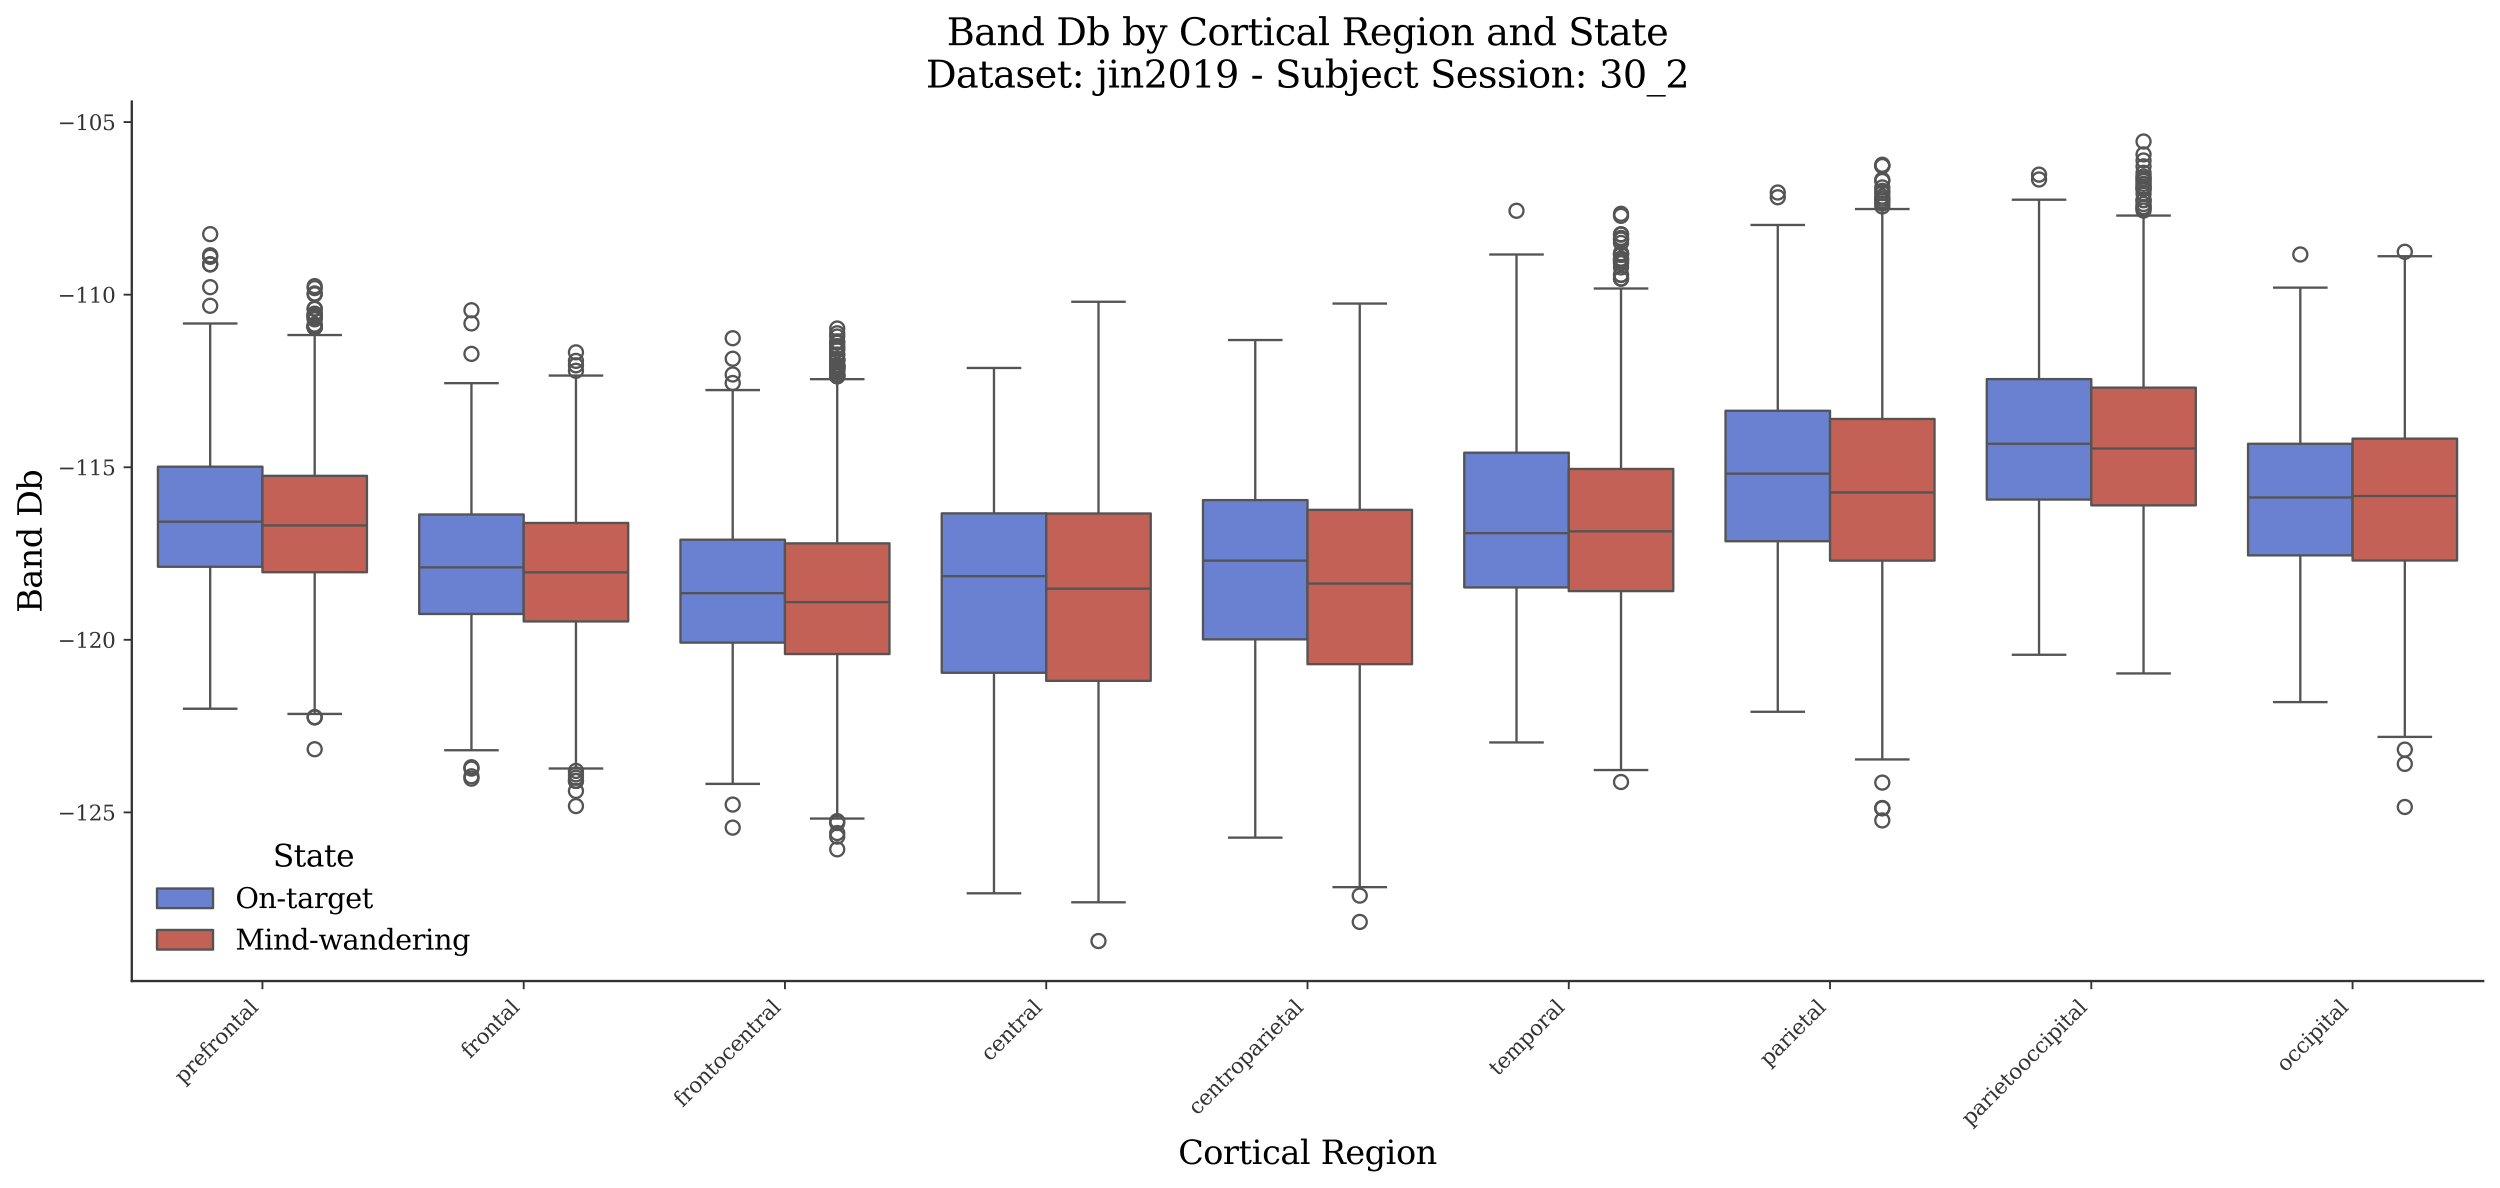 <?xml version="1.0" encoding="utf-8" standalone="no"?>
<!DOCTYPE svg PUBLIC "-//W3C//DTD SVG 1.1//EN"
  "http://www.w3.org/Graphics/SVG/1.1/DTD/svg11.dtd">
<svg xmlns:xlink="http://www.w3.org/1999/xlink" width="1071.11pt" height="509.014pt" viewBox="0 0 1071.11 509.014" xmlns="http://www.w3.org/2000/svg" version="1.1">
 <defs>
  <style type="text/css">*{stroke-linejoin: round; stroke-linecap: butt}</style>
 </defs>
 <g id="figure_1">
  <g id="patch_1">
   <path d="M 0 509.014 
L 1071.11 509.014 
L 1071.11 0 
L 0 0 
z
" style="fill: #ffffff"/>
  </g>
  <g id="axes_1">
   <g id="patch_2">
    <path d="M 56.47 420.314 
L 1063.91 420.314 
L 1063.91 43.502 
L 56.47 43.502 
z
" style="fill: #ffffff"/>
   </g>
   <g id="patch_3">
    <path d="M 112.439 -1500.422 
L 112.439 -1500.422 
L 112.439 -1500.422 
L 112.439 -1500.422 
z
" clip-path="url(#p14a4fded8b)" style="fill: #6a80d1; stroke: #545454; stroke-linejoin: miter"/>
   </g>
   <g id="patch_4">
    <path d="M 112.439 -1500.422 
L 112.439 -1500.422 
L 112.439 -1500.422 
L 112.439 -1500.422 
z
" clip-path="url(#p14a4fded8b)" style="fill: #c46156; stroke: #545454; stroke-linejoin: miter"/>
   </g>
   <g id="matplotlib.axis_1">
    <g id="xtick_1">
     <g id="line2d_1">
      <defs>
       <path id="m60b00452cb" d="M 0 0 
L 0 3.5 
" style="stroke: #333333; stroke-width: 0.8"/>
      </defs>
      <g>
       <use xlink:href="#m60b00452cb" x="112.439" y="420.314" style="fill: #333333; stroke: #333333; stroke-width: 0.8"/>
      </g>
     </g>
     <g id="text_1">
      <!-- prefrontal -->
      <g style="fill: #333333" transform="translate(78.518 464.747) rotate(-45) scale(0.09 -0.09)">
       <defs>
        <path id="DejaVuSerif-70" d="M 1313 1825 
L 1313 1497 
Q 1313 897 1542 583 
Q 1772 269 2209 269 
Q 2650 269 2876 622 
Q 3103 975 3103 1663 
Q 3103 2353 2876 2703 
Q 2650 3053 2209 3053 
Q 1772 3053 1542 2737 
Q 1313 2422 1313 1825 
z
M 738 2988 
L 184 2988 
L 184 3322 
L 1313 3322 
L 1313 2803 
Q 1481 3116 1742 3264 
Q 2003 3413 2388 3413 
Q 3000 3413 3387 2928 
Q 3775 2444 3775 1663 
Q 3775 881 3387 395 
Q 3000 -91 2388 -91 
Q 2003 -91 1742 57 
Q 1481 206 1313 519 
L 1313 -997 
L 1856 -997 
L 1856 -1331 
L 184 -1331 
L 184 -997 
L 738 -997 
L 738 2988 
z
" transform="scale(0.016)"/>
        <path id="DejaVuSerif-72" d="M 3059 3328 
L 3059 2497 
L 2728 2497 
Q 2713 2744 2591 2866 
Q 2469 2988 2234 2988 
Q 1809 2988 1582 2694 
Q 1356 2400 1356 1850 
L 1356 331 
L 2022 331 
L 2022 0 
L 263 0 
L 263 331 
L 781 331 
L 781 2994 
L 231 2994 
L 231 3322 
L 1356 3322 
L 1356 2731 
Q 1525 3078 1790 3245 
Q 2056 3413 2438 3413 
Q 2578 3413 2733 3391 
Q 2888 3369 3059 3328 
z
" transform="scale(0.016)"/>
        <path id="DejaVuSerif-65" d="M 3469 1600 
L 991 1600 
L 991 1575 
Q 991 903 1244 561 
Q 1497 219 1991 219 
Q 2369 219 2611 417 
Q 2853 616 2950 1006 
L 3413 1006 
Q 3275 459 2904 184 
Q 2534 -91 1931 -91 
Q 1203 -91 761 389 
Q 319 869 319 1663 
Q 319 2450 753 2931 
Q 1188 3413 1894 3413 
Q 2647 3413 3050 2948 
Q 3453 2484 3469 1600 
z
M 2791 1931 
Q 2772 2513 2545 2808 
Q 2319 3103 1894 3103 
Q 1497 3103 1269 2806 
Q 1041 2509 991 1931 
L 2791 1931 
z
" transform="scale(0.016)"/>
        <path id="DejaVuSerif-66" d="M 2753 4078 
L 2450 4078 
Q 2447 4313 2317 4434 
Q 2188 4556 1941 4556 
Q 1619 4556 1487 4379 
Q 1356 4203 1356 3750 
L 1356 3322 
L 2284 3322 
L 2284 2988 
L 1356 2988 
L 1356 331 
L 2094 331 
L 2094 0 
L 231 0 
L 231 331 
L 781 331 
L 781 2988 
L 231 2988 
L 231 3322 
L 781 3322 
L 781 3738 
Q 781 4294 1070 4578 
Q 1359 4863 1919 4863 
Q 2128 4863 2337 4825 
Q 2547 4788 2753 4709 
L 2753 4078 
z
" transform="scale(0.016)"/>
        <path id="DejaVuSerif-6f" d="M 1925 219 
Q 2388 219 2623 584 
Q 2859 950 2859 1663 
Q 2859 2375 2623 2739 
Q 2388 3103 1925 3103 
Q 1463 3103 1227 2739 
Q 991 2375 991 1663 
Q 991 950 1228 584 
Q 1466 219 1925 219 
z
M 1925 -91 
Q 1200 -91 759 389 
Q 319 869 319 1663 
Q 319 2456 758 2934 
Q 1197 3413 1925 3413 
Q 2653 3413 3092 2934 
Q 3531 2456 3531 1663 
Q 3531 869 3092 389 
Q 2653 -91 1925 -91 
z
" transform="scale(0.016)"/>
        <path id="DejaVuSerif-6e" d="M 263 0 
L 263 331 
L 781 331 
L 781 2988 
L 231 2988 
L 231 3322 
L 1356 3322 
L 1356 2731 
Q 1516 3069 1770 3241 
Q 2025 3413 2363 3413 
Q 2913 3413 3172 3097 
Q 3431 2781 3431 2113 
L 3431 331 
L 3944 331 
L 3944 0 
L 2356 0 
L 2356 331 
L 2853 331 
L 2853 1931 
Q 2853 2541 2703 2767 
Q 2553 2994 2175 2994 
Q 1775 2994 1565 2701 
Q 1356 2409 1356 1850 
L 1356 331 
L 1856 331 
L 1856 0 
L 263 0 
z
" transform="scale(0.016)"/>
        <path id="DejaVuSerif-74" d="M 691 2988 
L 184 2988 
L 184 3322 
L 691 3322 
L 691 4353 
L 1269 4353 
L 1269 3322 
L 2350 3322 
L 2350 2988 
L 1269 2988 
L 1269 878 
Q 1269 456 1350 337 
Q 1431 219 1650 219 
Q 1875 219 1978 351 
Q 2081 484 2088 781 
L 2522 781 
Q 2497 328 2275 118 
Q 2053 -91 1600 -91 
Q 1103 -91 897 129 
Q 691 350 691 878 
L 691 2988 
z
" transform="scale(0.016)"/>
        <path id="DejaVuSerif-61" d="M 2547 1044 
L 2547 1747 
L 1806 1747 
Q 1378 1747 1168 1562 
Q 959 1378 959 997 
Q 959 650 1171 447 
Q 1384 244 1747 244 
Q 2106 244 2326 466 
Q 2547 688 2547 1044 
z
M 3122 2075 
L 3122 331 
L 3634 331 
L 3634 0 
L 2547 0 
L 2547 359 
Q 2356 128 2106 18 
Q 1856 -91 1522 -91 
Q 969 -91 644 203 
Q 319 497 319 997 
Q 319 1513 691 1797 
Q 1063 2081 1741 2081 
L 2547 2081 
L 2547 2309 
Q 2547 2688 2317 2895 
Q 2088 3103 1672 3103 
Q 1328 3103 1125 2947 
Q 922 2791 872 2484 
L 575 2484 
L 575 3156 
Q 875 3284 1158 3348 
Q 1441 3413 1709 3413 
Q 2400 3413 2761 3070 
Q 3122 2728 3122 2075 
z
" transform="scale(0.016)"/>
        <path id="DejaVuSerif-6c" d="M 1313 331 
L 1856 331 
L 1856 0 
L 184 0 
L 184 331 
L 738 331 
L 738 4531 
L 184 4531 
L 184 4863 
L 1313 4863 
L 1313 331 
z
" transform="scale(0.016)"/>
       </defs>
       <use xlink:href="#DejaVuSerif-70"/>
       <use xlink:href="#DejaVuSerif-72" transform="translate(64.014 0)"/>
       <use xlink:href="#DejaVuSerif-65" transform="translate(111.816 0)"/>
       <use xlink:href="#DejaVuSerif-66" transform="translate(170.996 0)"/>
       <use xlink:href="#DejaVuSerif-72" transform="translate(208.008 0)"/>
       <use xlink:href="#DejaVuSerif-6f" transform="translate(255.811 0)"/>
       <use xlink:href="#DejaVuSerif-6e" transform="translate(316.016 0)"/>
       <use xlink:href="#DejaVuSerif-74" transform="translate(380.42 0)"/>
       <use xlink:href="#DejaVuSerif-61" transform="translate(420.605 0)"/>
       <use xlink:href="#DejaVuSerif-6c" transform="translate(480.225 0)"/>
      </g>
     </g>
    </g>
    <g id="xtick_2">
     <g id="line2d_2">
      <g>
       <use xlink:href="#m60b00452cb" x="224.377" y="420.314" style="fill: #333333; stroke: #333333; stroke-width: 0.8"/>
      </g>
     </g>
     <g id="text_2">
      <!-- frontal -->
      <g style="fill: #333333" transform="translate(201.338 453.865) rotate(-45) scale(0.09 -0.09)">
       <use xlink:href="#DejaVuSerif-66"/>
       <use xlink:href="#DejaVuSerif-72" transform="translate(37.012 0)"/>
       <use xlink:href="#DejaVuSerif-6f" transform="translate(84.814 0)"/>
       <use xlink:href="#DejaVuSerif-6e" transform="translate(145.02 0)"/>
       <use xlink:href="#DejaVuSerif-74" transform="translate(209.424 0)"/>
       <use xlink:href="#DejaVuSerif-61" transform="translate(249.609 0)"/>
       <use xlink:href="#DejaVuSerif-6c" transform="translate(309.229 0)"/>
      </g>
     </g>
    </g>
    <g id="xtick_3">
     <g id="line2d_3">
      <g>
       <use xlink:href="#m60b00452cb" x="336.314" y="420.314" style="fill: #333333; stroke: #333333; stroke-width: 0.8"/>
      </g>
     </g>
     <g id="text_3">
      <!-- frontocentral -->
      <g style="fill: #333333" transform="translate(292.416 474.725) rotate(-45) scale(0.09 -0.09)">
       <defs>
        <path id="DejaVuSerif-63" d="M 3291 997 
Q 3169 466 2822 187 
Q 2475 -91 1925 -91 
Q 1200 -91 759 389 
Q 319 869 319 1663 
Q 319 2459 759 2936 
Q 1200 3413 1925 3413 
Q 2241 3413 2553 3339 
Q 2866 3266 3181 3116 
L 3181 2266 
L 2847 2266 
Q 2781 2703 2561 2903 
Q 2341 3103 1931 3103 
Q 1466 3103 1228 2742 
Q 991 2381 991 1663 
Q 991 944 1227 581 
Q 1463 219 1931 219 
Q 2303 219 2525 412 
Q 2747 606 2828 997 
L 3291 997 
z
" transform="scale(0.016)"/>
       </defs>
       <use xlink:href="#DejaVuSerif-66"/>
       <use xlink:href="#DejaVuSerif-72" transform="translate(37.012 0)"/>
       <use xlink:href="#DejaVuSerif-6f" transform="translate(84.814 0)"/>
       <use xlink:href="#DejaVuSerif-6e" transform="translate(145.02 0)"/>
       <use xlink:href="#DejaVuSerif-74" transform="translate(209.424 0)"/>
       <use xlink:href="#DejaVuSerif-6f" transform="translate(249.609 0)"/>
       <use xlink:href="#DejaVuSerif-63" transform="translate(309.814 0)"/>
       <use xlink:href="#DejaVuSerif-65" transform="translate(365.82 0)"/>
       <use xlink:href="#DejaVuSerif-6e" transform="translate(425 0)"/>
       <use xlink:href="#DejaVuSerif-74" transform="translate(489.404 0)"/>
       <use xlink:href="#DejaVuSerif-72" transform="translate(529.59 0)"/>
       <use xlink:href="#DejaVuSerif-61" transform="translate(577.393 0)"/>
       <use xlink:href="#DejaVuSerif-6c" transform="translate(637.012 0)"/>
      </g>
     </g>
    </g>
    <g id="xtick_4">
     <g id="line2d_4">
      <g>
       <use xlink:href="#m60b00452cb" x="448.252" y="420.314" style="fill: #333333; stroke: #333333; stroke-width: 0.8"/>
      </g>
     </g>
     <g id="text_4">
      <!-- central -->
      <g style="fill: #333333" transform="translate(424.07 455.008) rotate(-45) scale(0.09 -0.09)">
       <use xlink:href="#DejaVuSerif-63"/>
       <use xlink:href="#DejaVuSerif-65" transform="translate(56.006 0)"/>
       <use xlink:href="#DejaVuSerif-6e" transform="translate(115.186 0)"/>
       <use xlink:href="#DejaVuSerif-74" transform="translate(179.59 0)"/>
       <use xlink:href="#DejaVuSerif-72" transform="translate(219.775 0)"/>
       <use xlink:href="#DejaVuSerif-61" transform="translate(267.578 0)"/>
       <use xlink:href="#DejaVuSerif-6c" transform="translate(327.197 0)"/>
      </g>
     </g>
    </g>
    <g id="xtick_5">
     <g id="line2d_5">
      <g>
       <use xlink:href="#m60b00452cb" x="560.19" y="420.314" style="fill: #333333; stroke: #333333; stroke-width: 0.8"/>
      </g>
     </g>
     <g id="text_5">
      <!-- centroparietal -->
      <g style="fill: #333333" transform="translate(512.907 478.11) rotate(-45) scale(0.09 -0.09)">
       <defs>
        <path id="DejaVuSerif-69" d="M 622 4353 
Q 622 4497 726 4603 
Q 831 4709 978 4709 
Q 1122 4709 1226 4603 
Q 1331 4497 1331 4353 
Q 1331 4206 1228 4103 
Q 1125 4000 978 4000 
Q 831 4000 726 4103 
Q 622 4206 622 4353 
z
M 1356 331 
L 1900 331 
L 1900 0 
L 231 0 
L 231 331 
L 781 331 
L 781 2988 
L 231 2988 
L 231 3322 
L 1356 3322 
L 1356 331 
z
" transform="scale(0.016)"/>
       </defs>
       <use xlink:href="#DejaVuSerif-63"/>
       <use xlink:href="#DejaVuSerif-65" transform="translate(56.006 0)"/>
       <use xlink:href="#DejaVuSerif-6e" transform="translate(115.186 0)"/>
       <use xlink:href="#DejaVuSerif-74" transform="translate(179.59 0)"/>
       <use xlink:href="#DejaVuSerif-72" transform="translate(219.775 0)"/>
       <use xlink:href="#DejaVuSerif-6f" transform="translate(267.578 0)"/>
       <use xlink:href="#DejaVuSerif-70" transform="translate(327.783 0)"/>
       <use xlink:href="#DejaVuSerif-61" transform="translate(391.797 0)"/>
       <use xlink:href="#DejaVuSerif-72" transform="translate(451.416 0)"/>
       <use xlink:href="#DejaVuSerif-69" transform="translate(499.219 0)"/>
       <use xlink:href="#DejaVuSerif-65" transform="translate(531.201 0)"/>
       <use xlink:href="#DejaVuSerif-74" transform="translate(590.381 0)"/>
       <use xlink:href="#DejaVuSerif-61" transform="translate(630.566 0)"/>
       <use xlink:href="#DejaVuSerif-6c" transform="translate(690.186 0)"/>
      </g>
     </g>
    </g>
    <g id="xtick_6">
     <g id="line2d_6">
      <g>
       <use xlink:href="#m60b00452cb" x="672.128" y="420.314" style="fill: #333333; stroke: #333333; stroke-width: 0.8"/>
      </g>
     </g>
     <g id="text_6">
      <!-- temporal -->
      <g style="fill: #333333" transform="translate(641.668 461.286) rotate(-45) scale(0.09 -0.09)">
       <defs>
        <path id="DejaVuSerif-6d" d="M 3316 2675 
Q 3481 3041 3739 3227 
Q 3997 3413 4341 3413 
Q 4863 3413 5119 3089 
Q 5375 2766 5375 2113 
L 5375 331 
L 5894 331 
L 5894 0 
L 4300 0 
L 4300 331 
L 4800 331 
L 4800 2047 
Q 4800 2556 4650 2772 
Q 4500 2988 4153 2988 
Q 3769 2988 3567 2697 
Q 3366 2406 3366 1850 
L 3366 331 
L 3866 331 
L 3866 0 
L 2291 0 
L 2291 331 
L 2791 331 
L 2791 2069 
Q 2791 2566 2641 2777 
Q 2491 2988 2144 2988 
Q 1759 2988 1557 2697 
Q 1356 2406 1356 1850 
L 1356 331 
L 1856 331 
L 1856 0 
L 263 0 
L 263 331 
L 781 331 
L 781 2994 
L 231 2994 
L 231 3322 
L 1356 3322 
L 1356 2731 
Q 1516 3063 1762 3238 
Q 2009 3413 2322 3413 
Q 2709 3413 2968 3220 
Q 3228 3028 3316 2675 
z
" transform="scale(0.016)"/>
       </defs>
       <use xlink:href="#DejaVuSerif-74"/>
       <use xlink:href="#DejaVuSerif-65" transform="translate(40.186 0)"/>
       <use xlink:href="#DejaVuSerif-6d" transform="translate(99.365 0)"/>
       <use xlink:href="#DejaVuSerif-70" transform="translate(194.189 0)"/>
       <use xlink:href="#DejaVuSerif-6f" transform="translate(258.203 0)"/>
       <use xlink:href="#DejaVuSerif-72" transform="translate(318.408 0)"/>
       <use xlink:href="#DejaVuSerif-61" transform="translate(366.211 0)"/>
       <use xlink:href="#DejaVuSerif-6c" transform="translate(425.83 0)"/>
      </g>
     </g>
    </g>
    <g id="xtick_7">
     <g id="line2d_7">
      <g>
       <use xlink:href="#m60b00452cb" x="784.065" y="420.314" style="fill: #333333; stroke: #333333; stroke-width: 0.8"/>
      </g>
     </g>
     <g id="text_7">
      <!-- parietal -->
      <g style="fill: #333333" transform="translate(757.642 457.25) rotate(-45) scale(0.09 -0.09)">
       <use xlink:href="#DejaVuSerif-70"/>
       <use xlink:href="#DejaVuSerif-61" transform="translate(64.014 0)"/>
       <use xlink:href="#DejaVuSerif-72" transform="translate(123.633 0)"/>
       <use xlink:href="#DejaVuSerif-69" transform="translate(171.436 0)"/>
       <use xlink:href="#DejaVuSerif-65" transform="translate(203.418 0)"/>
       <use xlink:href="#DejaVuSerif-74" transform="translate(262.598 0)"/>
       <use xlink:href="#DejaVuSerif-61" transform="translate(302.783 0)"/>
       <use xlink:href="#DejaVuSerif-6c" transform="translate(362.402 0)"/>
      </g>
     </g>
    </g>
    <g id="xtick_8">
     <g id="line2d_8">
      <g>
       <use xlink:href="#m60b00452cb" x="896.003" y="420.314" style="fill: #333333; stroke: #333333; stroke-width: 0.8"/>
      </g>
     </g>
     <g id="text_8">
      <!-- parietooccipital -->
      <g style="fill: #333333" transform="translate(844.087 482.742) rotate(-45) scale(0.09 -0.09)">
       <use xlink:href="#DejaVuSerif-70"/>
       <use xlink:href="#DejaVuSerif-61" transform="translate(64.014 0)"/>
       <use xlink:href="#DejaVuSerif-72" transform="translate(123.633 0)"/>
       <use xlink:href="#DejaVuSerif-69" transform="translate(171.436 0)"/>
       <use xlink:href="#DejaVuSerif-65" transform="translate(203.418 0)"/>
       <use xlink:href="#DejaVuSerif-74" transform="translate(262.598 0)"/>
       <use xlink:href="#DejaVuSerif-6f" transform="translate(302.783 0)"/>
       <use xlink:href="#DejaVuSerif-6f" transform="translate(362.988 0)"/>
       <use xlink:href="#DejaVuSerif-63" transform="translate(423.193 0)"/>
       <use xlink:href="#DejaVuSerif-63" transform="translate(479.199 0)"/>
       <use xlink:href="#DejaVuSerif-69" transform="translate(535.205 0)"/>
       <use xlink:href="#DejaVuSerif-70" transform="translate(567.188 0)"/>
       <use xlink:href="#DejaVuSerif-69" transform="translate(631.201 0)"/>
       <use xlink:href="#DejaVuSerif-74" transform="translate(663.184 0)"/>
       <use xlink:href="#DejaVuSerif-61" transform="translate(703.369 0)"/>
       <use xlink:href="#DejaVuSerif-6c" transform="translate(762.988 0)"/>
      </g>
     </g>
    </g>
    <g id="xtick_9">
     <g id="line2d_9">
      <g>
       <use xlink:href="#m60b00452cb" x="1007.941" y="420.314" style="fill: #333333; stroke: #333333; stroke-width: 0.8"/>
      </g>
     </g>
     <g id="text_9">
      <!-- occipital -->
      <g style="fill: #333333" transform="translate(979.126 459.641) rotate(-45) scale(0.09 -0.09)">
       <use xlink:href="#DejaVuSerif-6f"/>
       <use xlink:href="#DejaVuSerif-63" transform="translate(60.205 0)"/>
       <use xlink:href="#DejaVuSerif-63" transform="translate(116.211 0)"/>
       <use xlink:href="#DejaVuSerif-69" transform="translate(172.217 0)"/>
       <use xlink:href="#DejaVuSerif-70" transform="translate(204.199 0)"/>
       <use xlink:href="#DejaVuSerif-69" transform="translate(268.213 0)"/>
       <use xlink:href="#DejaVuSerif-74" transform="translate(300.195 0)"/>
       <use xlink:href="#DejaVuSerif-61" transform="translate(340.381 0)"/>
       <use xlink:href="#DejaVuSerif-6c" transform="translate(400 0)"/>
      </g>
     </g>
    </g>
    <g id="text_10">
     <!-- Cortical Region -->
     <g transform="translate(504.808 498.704) scale(0.14 -0.14)">
      <defs>
       <path id="DejaVuSerif-43" d="M 4513 1234 
Q 4306 581 3820 245 
Q 3334 -91 2591 -91 
Q 2134 -91 1743 65 
Q 1353 222 1050 525 
Q 700 875 529 1320 
Q 359 1766 359 2328 
Q 359 3416 987 4083 
Q 1616 4750 2644 4750 
Q 3025 4750 3456 4650 
Q 3888 4550 4384 4347 
L 4384 3272 
L 4031 3272 
Q 3916 3859 3567 4137 
Q 3219 4416 2591 4416 
Q 1844 4416 1459 3886 
Q 1075 3356 1075 2328 
Q 1075 1303 1459 773 
Q 1844 244 2591 244 
Q 3113 244 3450 492 
Q 3788 741 3938 1234 
L 4513 1234 
z
" transform="scale(0.016)"/>
       <path id="DejaVuSerif-20" transform="scale(0.016)"/>
       <path id="DejaVuSerif-52" d="M 3066 2316 
Q 3284 2256 3442 2114 
Q 3600 1972 3725 1716 
L 4403 331 
L 4972 331 
L 4972 0 
L 3872 0 
L 3144 1484 
Q 2934 1916 2759 2042 
Q 2584 2169 2278 2169 
L 1581 2169 
L 1581 331 
L 2241 331 
L 2241 0 
L 353 0 
L 353 331 
L 947 331 
L 947 4331 
L 353 4331 
L 353 4666 
L 2719 4666 
Q 3400 4666 3770 4341 
Q 4141 4016 4141 3419 
Q 4141 2938 3870 2661 
Q 3600 2384 3066 2316 
z
M 1581 2503 
L 2503 2503 
Q 2975 2503 3200 2726 
Q 3425 2950 3425 3419 
Q 3425 3888 3200 4109 
Q 2975 4331 2503 4331 
L 1581 4331 
L 1581 2503 
z
" transform="scale(0.016)"/>
       <path id="DejaVuSerif-67" d="M 3359 2988 
L 3359 72 
Q 3359 -644 2965 -1033 
Q 2572 -1422 1844 -1422 
Q 1516 -1422 1216 -1362 
Q 916 -1303 641 -1184 
L 641 -488 
L 941 -488 
Q 997 -813 1206 -963 
Q 1416 -1113 1806 -1113 
Q 2313 -1113 2548 -827 
Q 2784 -541 2784 72 
L 2784 519 
Q 2616 206 2355 57 
Q 2094 -91 1709 -91 
Q 1097 -91 708 395 
Q 319 881 319 1663 
Q 319 2444 706 2928 
Q 1094 3413 1709 3413 
Q 2094 3413 2355 3264 
Q 2616 3116 2784 2803 
L 2784 3322 
L 3909 3322 
L 3909 2988 
L 3359 2988 
z
M 2784 1825 
Q 2784 2422 2554 2737 
Q 2325 3053 1888 3053 
Q 1444 3053 1217 2703 
Q 991 2353 991 1663 
Q 991 975 1217 622 
Q 1444 269 1888 269 
Q 2325 269 2554 583 
Q 2784 897 2784 1497 
L 2784 1825 
z
" transform="scale(0.016)"/>
      </defs>
      <use xlink:href="#DejaVuSerif-43"/>
      <use xlink:href="#DejaVuSerif-6f" transform="translate(76.514 0)"/>
      <use xlink:href="#DejaVuSerif-72" transform="translate(136.719 0)"/>
      <use xlink:href="#DejaVuSerif-74" transform="translate(184.521 0)"/>
      <use xlink:href="#DejaVuSerif-69" transform="translate(224.707 0)"/>
      <use xlink:href="#DejaVuSerif-63" transform="translate(256.689 0)"/>
      <use xlink:href="#DejaVuSerif-61" transform="translate(312.695 0)"/>
      <use xlink:href="#DejaVuSerif-6c" transform="translate(372.314 0)"/>
      <use xlink:href="#DejaVuSerif-20" transform="translate(404.297 0)"/>
      <use xlink:href="#DejaVuSerif-52" transform="translate(436.084 0)"/>
      <use xlink:href="#DejaVuSerif-65" transform="translate(511.377 0)"/>
      <use xlink:href="#DejaVuSerif-67" transform="translate(570.557 0)"/>
      <use xlink:href="#DejaVuSerif-69" transform="translate(634.57 0)"/>
      <use xlink:href="#DejaVuSerif-6f" transform="translate(666.553 0)"/>
      <use xlink:href="#DejaVuSerif-6e" transform="translate(726.758 0)"/>
     </g>
    </g>
   </g>
   <g id="matplotlib.axis_2">
    <g id="ytick_1">
     <g id="line2d_10">
      <defs>
       <path id="md0ad249299" d="M 0 0 
L -3.5 0 
" style="stroke: #333333; stroke-width: 0.8"/>
      </defs>
      <g>
       <use xlink:href="#md0ad249299" x="56.47" y="348.062" style="fill: #333333; stroke: #333333; stroke-width: 0.8"/>
      </g>
     </g>
     <g id="text_11">
      <!-- −125 -->
      <g style="fill: #333333" transform="translate(24.749 351.482) scale(0.09 -0.09)">
       <defs>
        <path id="DejaVuSerif-2212" d="M 678 2259 
L 4684 2259 
L 4684 1753 
L 678 1753 
L 678 2259 
z
" transform="scale(0.016)"/>
        <path id="DejaVuSerif-31" d="M 909 0 
L 909 331 
L 1722 331 
L 1722 4213 
L 781 3603 
L 781 4013 
L 1919 4750 
L 2350 4750 
L 2350 331 
L 3163 331 
L 3163 0 
L 909 0 
z
" transform="scale(0.016)"/>
        <path id="DejaVuSerif-32" d="M 819 3553 
L 469 3553 
L 469 4384 
Q 803 4563 1142 4656 
Q 1481 4750 1806 4750 
Q 2534 4750 2956 4397 
Q 3378 4044 3378 3438 
Q 3378 2753 2422 1800 
Q 2347 1728 2309 1691 
L 1131 513 
L 3078 513 
L 3078 1088 
L 3444 1088 
L 3444 0 
L 434 0 
L 434 341 
L 1850 1753 
Q 2319 2222 2519 2614 
Q 2719 3006 2719 3438 
Q 2719 3909 2473 4175 
Q 2228 4441 1797 4441 
Q 1350 4441 1106 4219 
Q 863 3997 819 3553 
z
" transform="scale(0.016)"/>
        <path id="DejaVuSerif-35" d="M 3219 4666 
L 3219 4153 
L 1081 4153 
L 1081 2816 
Q 1244 2928 1461 2984 
Q 1678 3041 1947 3041 
Q 2703 3041 3140 2622 
Q 3578 2203 3578 1478 
Q 3578 738 3136 323 
Q 2694 -91 1894 -91 
Q 1572 -91 1234 -12 
Q 897 66 544 225 
L 544 1131 
L 897 1131 
Q 925 688 1179 453 
Q 1434 219 1894 219 
Q 2388 219 2653 544 
Q 2919 869 2919 1478 
Q 2919 2084 2655 2407 
Q 2391 2731 1894 2731 
Q 1613 2731 1398 2631 
Q 1184 2531 1019 2322 
L 750 2322 
L 750 4666 
L 3219 4666 
z
" transform="scale(0.016)"/>
       </defs>
       <use xlink:href="#DejaVuSerif-2212"/>
       <use xlink:href="#DejaVuSerif-31" transform="translate(83.789 0)"/>
       <use xlink:href="#DejaVuSerif-32" transform="translate(147.412 0)"/>
       <use xlink:href="#DejaVuSerif-35" transform="translate(211.035 0)"/>
      </g>
     </g>
    </g>
    <g id="ytick_2">
     <g id="line2d_11">
      <g>
       <use xlink:href="#md0ad249299" x="56.47" y="274.123" style="fill: #333333; stroke: #333333; stroke-width: 0.8"/>
      </g>
     </g>
     <g id="text_12">
      <!-- −120 -->
      <g style="fill: #333333" transform="translate(24.749 277.542) scale(0.09 -0.09)">
       <defs>
        <path id="DejaVuSerif-30" d="M 2034 219 
Q 2513 219 2750 744 
Q 2988 1269 2988 2328 
Q 2988 3391 2750 3916 
Q 2513 4441 2034 4441 
Q 1556 4441 1318 3916 
Q 1081 3391 1081 2328 
Q 1081 1269 1318 744 
Q 1556 219 2034 219 
z
M 2034 -91 
Q 1275 -91 848 546 
Q 422 1184 422 2328 
Q 422 3475 848 4112 
Q 1275 4750 2034 4750 
Q 2797 4750 3222 4112 
Q 3647 3475 3647 2328 
Q 3647 1184 3222 546 
Q 2797 -91 2034 -91 
z
" transform="scale(0.016)"/>
       </defs>
       <use xlink:href="#DejaVuSerif-2212"/>
       <use xlink:href="#DejaVuSerif-31" transform="translate(83.789 0)"/>
       <use xlink:href="#DejaVuSerif-32" transform="translate(147.412 0)"/>
       <use xlink:href="#DejaVuSerif-30" transform="translate(211.035 0)"/>
      </g>
     </g>
    </g>
    <g id="ytick_3">
     <g id="line2d_12">
      <g>
       <use xlink:href="#md0ad249299" x="56.47" y="200.184" style="fill: #333333; stroke: #333333; stroke-width: 0.8"/>
      </g>
     </g>
     <g id="text_13">
      <!-- −115 -->
      <g style="fill: #333333" transform="translate(24.749 203.603) scale(0.09 -0.09)">
       <use xlink:href="#DejaVuSerif-2212"/>
       <use xlink:href="#DejaVuSerif-31" transform="translate(83.789 0)"/>
       <use xlink:href="#DejaVuSerif-31" transform="translate(147.412 0)"/>
       <use xlink:href="#DejaVuSerif-35" transform="translate(211.035 0)"/>
      </g>
     </g>
    </g>
    <g id="ytick_4">
     <g id="line2d_13">
      <g>
       <use xlink:href="#md0ad249299" x="56.47" y="126.244" style="fill: #333333; stroke: #333333; stroke-width: 0.8"/>
      </g>
     </g>
     <g id="text_14">
      <!-- −110 -->
      <g style="fill: #333333" transform="translate(24.749 129.664) scale(0.09 -0.09)">
       <use xlink:href="#DejaVuSerif-2212"/>
       <use xlink:href="#DejaVuSerif-31" transform="translate(83.789 0)"/>
       <use xlink:href="#DejaVuSerif-31" transform="translate(147.412 0)"/>
       <use xlink:href="#DejaVuSerif-30" transform="translate(211.035 0)"/>
      </g>
     </g>
    </g>
    <g id="ytick_5">
     <g id="line2d_14">
      <g>
       <use xlink:href="#md0ad249299" x="56.47" y="52.305" style="fill: #333333; stroke: #333333; stroke-width: 0.8"/>
      </g>
     </g>
     <g id="text_15">
      <!-- −105 -->
      <g style="fill: #333333" transform="translate(24.749 55.724) scale(0.09 -0.09)">
       <use xlink:href="#DejaVuSerif-2212"/>
       <use xlink:href="#DejaVuSerif-31" transform="translate(83.789 0)"/>
       <use xlink:href="#DejaVuSerif-30" transform="translate(147.412 0)"/>
       <use xlink:href="#DejaVuSerif-35" transform="translate(211.035 0)"/>
      </g>
     </g>
    </g>
    <g id="text_16">
     <!-- Band Db -->
     <g transform="translate(17.838 262.533) rotate(-90) scale(0.14 -0.14)">
      <defs>
       <path id="DejaVuSerif-42" d="M 1581 331 
L 2516 331 
Q 3078 331 3337 575 
Q 3597 819 3597 1350 
Q 3597 1878 3339 2120 
Q 3081 2363 2516 2363 
L 1581 2363 
L 1581 331 
z
M 1581 2694 
L 2375 2694 
Q 2888 2694 3123 2891 
Q 3359 3088 3359 3513 
Q 3359 3941 3123 4136 
Q 2888 4331 2375 4331 
L 1581 4331 
L 1581 2694 
z
M 353 0 
L 353 331 
L 947 331 
L 947 4331 
L 353 4331 
L 353 4666 
L 2656 4666 
Q 3363 4666 3720 4377 
Q 4078 4088 4078 3513 
Q 4078 3097 3829 2850 
Q 3581 2603 3103 2547 
Q 3697 2472 4005 2167 
Q 4313 1863 4313 1350 
Q 4313 656 3875 328 
Q 3438 0 2509 0 
L 353 0 
z
" transform="scale(0.016)"/>
       <path id="DejaVuSerif-64" d="M 3359 331 
L 3909 331 
L 3909 0 
L 2784 0 
L 2784 519 
Q 2616 206 2355 57 
Q 2094 -91 1709 -91 
Q 1097 -91 708 395 
Q 319 881 319 1663 
Q 319 2444 706 2928 
Q 1094 3413 1709 3413 
Q 2094 3413 2355 3264 
Q 2616 3116 2784 2803 
L 2784 4531 
L 2241 4531 
L 2241 4863 
L 3359 4863 
L 3359 331 
z
M 2784 1497 
L 2784 1825 
Q 2784 2422 2554 2737 
Q 2325 3053 1888 3053 
Q 1444 3053 1217 2703 
Q 991 2353 991 1663 
Q 991 975 1217 622 
Q 1444 269 1888 269 
Q 2325 269 2554 583 
Q 2784 897 2784 1497 
z
" transform="scale(0.016)"/>
       <path id="DejaVuSerif-44" d="M 1581 331 
L 2163 331 
Q 3072 331 3558 850 
Q 4044 1369 4044 2338 
Q 4044 3306 3559 3818 
Q 3075 4331 2163 4331 
L 1581 4331 
L 1581 331 
z
M 353 0 
L 353 331 
L 947 331 
L 947 4331 
L 353 4331 
L 353 4666 
L 2209 4666 
Q 3416 4666 4089 4050 
Q 4763 3434 4763 2338 
Q 4763 1238 4088 619 
Q 3413 0 2209 0 
L 353 0 
z
" transform="scale(0.016)"/>
       <path id="DejaVuSerif-62" d="M 738 331 
L 738 4531 
L 184 4531 
L 184 4863 
L 1313 4863 
L 1313 2803 
Q 1481 3116 1742 3264 
Q 2003 3413 2388 3413 
Q 3000 3413 3387 2928 
Q 3775 2444 3775 1663 
Q 3775 881 3387 395 
Q 3000 -91 2388 -91 
Q 2003 -91 1742 57 
Q 1481 206 1313 519 
L 1313 0 
L 184 0 
L 184 331 
L 738 331 
z
M 1313 1497 
Q 1313 897 1542 583 
Q 1772 269 2209 269 
Q 2650 269 2876 622 
Q 3103 975 3103 1663 
Q 3103 2353 2876 2703 
Q 2650 3053 2209 3053 
Q 1772 3053 1542 2737 
Q 1313 2422 1313 1825 
L 1313 1497 
z
" transform="scale(0.016)"/>
      </defs>
      <use xlink:href="#DejaVuSerif-42"/>
      <use xlink:href="#DejaVuSerif-61" transform="translate(73.486 0)"/>
      <use xlink:href="#DejaVuSerif-6e" transform="translate(133.105 0)"/>
      <use xlink:href="#DejaVuSerif-64" transform="translate(197.51 0)"/>
      <use xlink:href="#DejaVuSerif-20" transform="translate(261.523 0)"/>
      <use xlink:href="#DejaVuSerif-44" transform="translate(293.311 0)"/>
      <use xlink:href="#DejaVuSerif-62" transform="translate(373.486 0)"/>
     </g>
    </g>
   </g>
   <g id="patch_5">
    <path d="M 67.664 242.833 
L 112.439 242.833 
L 112.439 199.963 
L 67.664 199.963 
L 67.664 242.833 
z
" clip-path="url(#p14a4fded8b)" style="fill: #6a80d1; stroke: #545454; stroke-linejoin: miter"/>
   </g>
   <g id="line2d_15">
    <path d="M 90.051 242.833 
L 90.051 303.653 
" clip-path="url(#p14a4fded8b)" style="fill: none; stroke: #545454"/>
   </g>
   <g id="line2d_16">
    <path d="M 90.051 199.963 
L 90.051 138.613 
" clip-path="url(#p14a4fded8b)" style="fill: none; stroke: #545454"/>
   </g>
   <g id="line2d_17">
    <path d="M 78.857 303.653 
L 101.245 303.653 
" clip-path="url(#p14a4fded8b)" style="fill: none; stroke: #545454; stroke-linecap: square"/>
   </g>
   <g id="line2d_18">
    <path d="M 78.857 138.613 
L 101.245 138.613 
" clip-path="url(#p14a4fded8b)" style="fill: none; stroke: #545454; stroke-linecap: square"/>
   </g>
   <g id="line2d_19">
    <defs>
     <path id="m47a8718dc8" d="M 0 3 
C 0.796 3 1.559 2.684 2.121 2.121 
C 2.684 1.559 3 0.796 3 0 
C 3 -0.796 2.684 -1.559 2.121 -2.121 
C 1.559 -2.684 0.796 -3 0 -3 
C -0.796 -3 -1.559 -2.684 -2.121 -2.121 
C -2.684 -1.559 -3 -0.796 -3 0 
C -3 0.796 -2.684 1.559 -2.121 2.121 
C -1.559 2.684 -0.796 3 0 3 
z
" style="stroke: #545454"/>
    </defs>
    <g clip-path="url(#p14a4fded8b)">
     <use xlink:href="#m47a8718dc8" x="90.051" y="109.355" style="fill-opacity: 0; stroke: #545454"/>
     <use xlink:href="#m47a8718dc8" x="90.051" y="131.019" style="fill-opacity: 0; stroke: #545454"/>
     <use xlink:href="#m47a8718dc8" x="90.051" y="110.033" style="fill-opacity: 0; stroke: #545454"/>
     <use xlink:href="#m47a8718dc8" x="90.051" y="100.317" style="fill-opacity: 0; stroke: #545454"/>
     <use xlink:href="#m47a8718dc8" x="90.051" y="113.287" style="fill-opacity: 0; stroke: #545454"/>
     <use xlink:href="#m47a8718dc8" x="90.051" y="113.225" style="fill-opacity: 0; stroke: #545454"/>
     <use xlink:href="#m47a8718dc8" x="90.051" y="123.036" style="fill-opacity: 0; stroke: #545454"/>
    </g>
   </g>
   <g id="patch_6">
    <path d="M 179.601 263.058 
L 224.377 263.058 
L 224.377 220.442 
L 179.601 220.442 
L 179.601 263.058 
z
" clip-path="url(#p14a4fded8b)" style="fill: #6a80d1; stroke: #545454; stroke-linejoin: miter"/>
   </g>
   <g id="line2d_20">
    <path d="M 201.989 263.058 
L 201.989 321.428 
" clip-path="url(#p14a4fded8b)" style="fill: none; stroke: #545454"/>
   </g>
   <g id="line2d_21">
    <path d="M 201.989 220.442 
L 201.989 164.17 
" clip-path="url(#p14a4fded8b)" style="fill: none; stroke: #545454"/>
   </g>
   <g id="line2d_22">
    <path d="M 190.795 321.428 
L 213.183 321.428 
" clip-path="url(#p14a4fded8b)" style="fill: none; stroke: #545454; stroke-linecap: square"/>
   </g>
   <g id="line2d_23">
    <path d="M 190.795 164.17 
L 213.183 164.17 
" clip-path="url(#p14a4fded8b)" style="fill: none; stroke: #545454; stroke-linecap: square"/>
   </g>
   <g id="line2d_24">
    <g clip-path="url(#p14a4fded8b)">
     <use xlink:href="#m47a8718dc8" x="201.989" y="329.305" style="fill-opacity: 0; stroke: #545454"/>
     <use xlink:href="#m47a8718dc8" x="201.989" y="332.611" style="fill-opacity: 0; stroke: #545454"/>
     <use xlink:href="#m47a8718dc8" x="201.989" y="333.608" style="fill-opacity: 0; stroke: #545454"/>
     <use xlink:href="#m47a8718dc8" x="201.989" y="328.704" style="fill-opacity: 0; stroke: #545454"/>
     <use xlink:href="#m47a8718dc8" x="201.989" y="138.564" style="fill-opacity: 0; stroke: #545454"/>
     <use xlink:href="#m47a8718dc8" x="201.989" y="132.922" style="fill-opacity: 0; stroke: #545454"/>
     <use xlink:href="#m47a8718dc8" x="201.989" y="151.618" style="fill-opacity: 0; stroke: #545454"/>
    </g>
   </g>
   <g id="patch_7">
    <path d="M 291.539 275.325 
L 336.314 275.325 
L 336.314 231.241 
L 291.539 231.241 
L 291.539 275.325 
z
" clip-path="url(#p14a4fded8b)" style="fill: #6a80d1; stroke: #545454; stroke-linejoin: miter"/>
   </g>
   <g id="line2d_25">
    <path d="M 313.927 275.325 
L 313.927 335.843 
" clip-path="url(#p14a4fded8b)" style="fill: none; stroke: #545454"/>
   </g>
   <g id="line2d_26">
    <path d="M 313.927 231.241 
L 313.927 167.122 
" clip-path="url(#p14a4fded8b)" style="fill: none; stroke: #545454"/>
   </g>
   <g id="line2d_27">
    <path d="M 302.733 335.843 
L 325.121 335.843 
" clip-path="url(#p14a4fded8b)" style="fill: none; stroke: #545454; stroke-linecap: square"/>
   </g>
   <g id="line2d_28">
    <path d="M 302.733 167.122 
L 325.121 167.122 
" clip-path="url(#p14a4fded8b)" style="fill: none; stroke: #545454; stroke-linecap: square"/>
   </g>
   <g id="line2d_29">
    <g clip-path="url(#p14a4fded8b)">
     <use xlink:href="#m47a8718dc8" x="313.927" y="344.715" style="fill-opacity: 0; stroke: #545454"/>
     <use xlink:href="#m47a8718dc8" x="313.927" y="354.584" style="fill-opacity: 0; stroke: #545454"/>
     <use xlink:href="#m47a8718dc8" x="313.927" y="160.449" style="fill-opacity: 0; stroke: #545454"/>
     <use xlink:href="#m47a8718dc8" x="313.927" y="144.911" style="fill-opacity: 0; stroke: #545454"/>
     <use xlink:href="#m47a8718dc8" x="313.927" y="164.089" style="fill-opacity: 0; stroke: #545454"/>
     <use xlink:href="#m47a8718dc8" x="313.927" y="153.702" style="fill-opacity: 0; stroke: #545454"/>
    </g>
   </g>
   <g id="patch_8">
    <path d="M 403.477 288.242 
L 448.252 288.242 
L 448.252 219.952 
L 403.477 219.952 
L 403.477 288.242 
z
" clip-path="url(#p14a4fded8b)" style="fill: #6a80d1; stroke: #545454; stroke-linejoin: miter"/>
   </g>
   <g id="line2d_30">
    <path d="M 425.865 288.242 
L 425.865 382.74 
" clip-path="url(#p14a4fded8b)" style="fill: none; stroke: #545454"/>
   </g>
   <g id="line2d_31">
    <path d="M 425.865 219.952 
L 425.865 157.652 
" clip-path="url(#p14a4fded8b)" style="fill: none; stroke: #545454"/>
   </g>
   <g id="line2d_32">
    <path d="M 414.671 382.74 
L 437.058 382.74 
" clip-path="url(#p14a4fded8b)" style="fill: none; stroke: #545454; stroke-linecap: square"/>
   </g>
   <g id="line2d_33">
    <path d="M 414.671 157.652 
L 437.058 157.652 
" clip-path="url(#p14a4fded8b)" style="fill: none; stroke: #545454; stroke-linecap: square"/>
   </g>
   <g id="line2d_34"/>
   <g id="patch_9">
    <path d="M 515.415 273.946 
L 560.19 273.946 
L 560.19 214.254 
L 515.415 214.254 
L 515.415 273.946 
z
" clip-path="url(#p14a4fded8b)" style="fill: #6a80d1; stroke: #545454; stroke-linejoin: miter"/>
   </g>
   <g id="line2d_35">
    <path d="M 537.802 273.946 
L 537.802 358.873 
" clip-path="url(#p14a4fded8b)" style="fill: none; stroke: #545454"/>
   </g>
   <g id="line2d_36">
    <path d="M 537.802 214.254 
L 537.802 145.698 
" clip-path="url(#p14a4fded8b)" style="fill: none; stroke: #545454"/>
   </g>
   <g id="line2d_37">
    <path d="M 526.609 358.873 
L 548.996 358.873 
" clip-path="url(#p14a4fded8b)" style="fill: none; stroke: #545454; stroke-linecap: square"/>
   </g>
   <g id="line2d_38">
    <path d="M 526.609 145.698 
L 548.996 145.698 
" clip-path="url(#p14a4fded8b)" style="fill: none; stroke: #545454; stroke-linecap: square"/>
   </g>
   <g id="line2d_39"/>
   <g id="patch_10">
    <path d="M 627.353 251.669 
L 672.128 251.669 
L 672.128 193.956 
L 627.353 193.956 
L 627.353 251.669 
z
" clip-path="url(#p14a4fded8b)" style="fill: #6a80d1; stroke: #545454; stroke-linejoin: miter"/>
   </g>
   <g id="line2d_40">
    <path d="M 649.74 251.669 
L 649.74 318.081 
" clip-path="url(#p14a4fded8b)" style="fill: none; stroke: #545454"/>
   </g>
   <g id="line2d_41">
    <path d="M 649.74 193.956 
L 649.74 109.037 
" clip-path="url(#p14a4fded8b)" style="fill: none; stroke: #545454"/>
   </g>
   <g id="line2d_42">
    <path d="M 638.546 318.081 
L 660.934 318.081 
" clip-path="url(#p14a4fded8b)" style="fill: none; stroke: #545454; stroke-linecap: square"/>
   </g>
   <g id="line2d_43">
    <path d="M 638.546 109.037 
L 660.934 109.037 
" clip-path="url(#p14a4fded8b)" style="fill: none; stroke: #545454; stroke-linecap: square"/>
   </g>
   <g id="line2d_44">
    <g clip-path="url(#p14a4fded8b)">
     <use xlink:href="#m47a8718dc8" x="649.74" y="90.305" style="fill-opacity: 0; stroke: #545454"/>
    </g>
   </g>
   <g id="patch_11">
    <path d="M 739.29 231.898 
L 784.065 231.898 
L 784.065 175.998 
L 739.29 175.998 
L 739.29 231.898 
z
" clip-path="url(#p14a4fded8b)" style="fill: #6a80d1; stroke: #545454; stroke-linejoin: miter"/>
   </g>
   <g id="line2d_45">
    <path d="M 761.678 231.898 
L 761.678 304.949 
" clip-path="url(#p14a4fded8b)" style="fill: none; stroke: #545454"/>
   </g>
   <g id="line2d_46">
    <path d="M 761.678 175.998 
L 761.678 96.388 
" clip-path="url(#p14a4fded8b)" style="fill: none; stroke: #545454"/>
   </g>
   <g id="line2d_47">
    <path d="M 750.484 304.949 
L 772.872 304.949 
" clip-path="url(#p14a4fded8b)" style="fill: none; stroke: #545454; stroke-linecap: square"/>
   </g>
   <g id="line2d_48">
    <path d="M 750.484 96.388 
L 772.872 96.388 
" clip-path="url(#p14a4fded8b)" style="fill: none; stroke: #545454; stroke-linecap: square"/>
   </g>
   <g id="line2d_49">
    <g clip-path="url(#p14a4fded8b)">
     <use xlink:href="#m47a8718dc8" x="761.678" y="82.474" style="fill-opacity: 0; stroke: #545454"/>
     <use xlink:href="#m47a8718dc8" x="761.678" y="84.512" style="fill-opacity: 0; stroke: #545454"/>
    </g>
   </g>
   <g id="patch_12">
    <path d="M 851.228 214.044 
L 896.003 214.044 
L 896.003 162.424 
L 851.228 162.424 
L 851.228 214.044 
z
" clip-path="url(#p14a4fded8b)" style="fill: #6a80d1; stroke: #545454; stroke-linejoin: miter"/>
   </g>
   <g id="line2d_50">
    <path d="M 873.616 214.044 
L 873.616 280.52 
" clip-path="url(#p14a4fded8b)" style="fill: none; stroke: #545454"/>
   </g>
   <g id="line2d_51">
    <path d="M 873.616 162.424 
L 873.616 85.558 
" clip-path="url(#p14a4fded8b)" style="fill: none; stroke: #545454"/>
   </g>
   <g id="line2d_52">
    <path d="M 862.422 280.52 
L 884.809 280.52 
" clip-path="url(#p14a4fded8b)" style="fill: none; stroke: #545454; stroke-linecap: square"/>
   </g>
   <g id="line2d_53">
    <path d="M 862.422 85.558 
L 884.809 85.558 
" clip-path="url(#p14a4fded8b)" style="fill: none; stroke: #545454; stroke-linecap: square"/>
   </g>
   <g id="line2d_54">
    <g clip-path="url(#p14a4fded8b)">
     <use xlink:href="#m47a8718dc8" x="873.616" y="74.817" style="fill-opacity: 0; stroke: #545454"/>
     <use xlink:href="#m47a8718dc8" x="873.616" y="76.9" style="fill-opacity: 0; stroke: #545454"/>
    </g>
   </g>
   <g id="patch_13">
    <path d="M 963.166 237.948 
L 1007.941 237.948 
L 1007.941 190.141 
L 963.166 190.141 
L 963.166 237.948 
z
" clip-path="url(#p14a4fded8b)" style="fill: #6a80d1; stroke: #545454; stroke-linejoin: miter"/>
   </g>
   <g id="line2d_55">
    <path d="M 985.553 237.948 
L 985.553 300.813 
" clip-path="url(#p14a4fded8b)" style="fill: none; stroke: #545454"/>
   </g>
   <g id="line2d_56">
    <path d="M 985.553 190.141 
L 985.553 123.236 
" clip-path="url(#p14a4fded8b)" style="fill: none; stroke: #545454"/>
   </g>
   <g id="line2d_57">
    <path d="M 974.36 300.813 
L 996.747 300.813 
" clip-path="url(#p14a4fded8b)" style="fill: none; stroke: #545454; stroke-linecap: square"/>
   </g>
   <g id="line2d_58">
    <path d="M 974.36 123.236 
L 996.747 123.236 
" clip-path="url(#p14a4fded8b)" style="fill: none; stroke: #545454; stroke-linecap: square"/>
   </g>
   <g id="line2d_59">
    <g clip-path="url(#p14a4fded8b)">
     <use xlink:href="#m47a8718dc8" x="985.553" y="109.033" style="fill-opacity: 0; stroke: #545454"/>
    </g>
   </g>
   <g id="patch_14">
    <path d="M 112.439 245.16 
L 157.214 245.16 
L 157.214 203.881 
L 112.439 203.881 
L 112.439 245.16 
z
" clip-path="url(#p14a4fded8b)" style="fill: #c46156; stroke: #545454; stroke-linejoin: miter"/>
   </g>
   <g id="line2d_60">
    <path d="M 134.826 245.16 
L 134.826 305.88 
" clip-path="url(#p14a4fded8b)" style="fill: none; stroke: #545454"/>
   </g>
   <g id="line2d_61">
    <path d="M 134.826 203.881 
L 134.826 143.531 
" clip-path="url(#p14a4fded8b)" style="fill: none; stroke: #545454"/>
   </g>
   <g id="line2d_62">
    <path d="M 123.633 305.88 
L 146.02 305.88 
" clip-path="url(#p14a4fded8b)" style="fill: none; stroke: #545454; stroke-linecap: square"/>
   </g>
   <g id="line2d_63">
    <path d="M 123.633 143.531 
L 146.02 143.531 
" clip-path="url(#p14a4fded8b)" style="fill: none; stroke: #545454; stroke-linecap: square"/>
   </g>
   <g id="line2d_64">
    <g clip-path="url(#p14a4fded8b)">
     <use xlink:href="#m47a8718dc8" x="134.826" y="307.247" style="fill-opacity: 0; stroke: #545454"/>
     <use xlink:href="#m47a8718dc8" x="134.826" y="321.002" style="fill-opacity: 0; stroke: #545454"/>
     <use xlink:href="#m47a8718dc8" x="134.826" y="307.383" style="fill-opacity: 0; stroke: #545454"/>
     <use xlink:href="#m47a8718dc8" x="134.826" y="135.073" style="fill-opacity: 0; stroke: #545454"/>
     <use xlink:href="#m47a8718dc8" x="134.826" y="140.066" style="fill-opacity: 0; stroke: #545454"/>
     <use xlink:href="#m47a8718dc8" x="134.826" y="140.09" style="fill-opacity: 0; stroke: #545454"/>
     <use xlink:href="#m47a8718dc8" x="134.826" y="134.912" style="fill-opacity: 0; stroke: #545454"/>
     <use xlink:href="#m47a8718dc8" x="134.826" y="135.652" style="fill-opacity: 0; stroke: #545454"/>
     <use xlink:href="#m47a8718dc8" x="134.826" y="123.456" style="fill-opacity: 0; stroke: #545454"/>
     <use xlink:href="#m47a8718dc8" x="134.826" y="136.129" style="fill-opacity: 0; stroke: #545454"/>
     <use xlink:href="#m47a8718dc8" x="134.826" y="136.817" style="fill-opacity: 0; stroke: #545454"/>
     <use xlink:href="#m47a8718dc8" x="134.826" y="134.379" style="fill-opacity: 0; stroke: #545454"/>
     <use xlink:href="#m47a8718dc8" x="134.826" y="140.082" style="fill-opacity: 0; stroke: #545454"/>
     <use xlink:href="#m47a8718dc8" x="134.826" y="140.267" style="fill-opacity: 0; stroke: #545454"/>
     <use xlink:href="#m47a8718dc8" x="134.826" y="139.558" style="fill-opacity: 0; stroke: #545454"/>
     <use xlink:href="#m47a8718dc8" x="134.826" y="132.366" style="fill-opacity: 0; stroke: #545454"/>
     <use xlink:href="#m47a8718dc8" x="134.826" y="132.206" style="fill-opacity: 0; stroke: #545454"/>
     <use xlink:href="#m47a8718dc8" x="134.826" y="122.586" style="fill-opacity: 0; stroke: #545454"/>
     <use xlink:href="#m47a8718dc8" x="134.826" y="125.718" style="fill-opacity: 0; stroke: #545454"/>
     <use xlink:href="#m47a8718dc8" x="134.826" y="140.239" style="fill-opacity: 0; stroke: #545454"/>
     <use xlink:href="#m47a8718dc8" x="134.826" y="126.121" style="fill-opacity: 0; stroke: #545454"/>
     <use xlink:href="#m47a8718dc8" x="134.826" y="139.068" style="fill-opacity: 0; stroke: #545454"/>
    </g>
   </g>
   <g id="patch_15">
    <path d="M 224.377 266.252 
L 269.152 266.252 
L 269.152 224.072 
L 224.377 224.072 
L 224.377 266.252 
z
" clip-path="url(#p14a4fded8b)" style="fill: #c46156; stroke: #545454; stroke-linejoin: miter"/>
   </g>
   <g id="line2d_65">
    <path d="M 246.764 266.252 
L 246.764 329.245 
" clip-path="url(#p14a4fded8b)" style="fill: none; stroke: #545454"/>
   </g>
   <g id="line2d_66">
    <path d="M 246.764 224.072 
L 246.764 160.9 
" clip-path="url(#p14a4fded8b)" style="fill: none; stroke: #545454"/>
   </g>
   <g id="line2d_67">
    <path d="M 235.57 329.245 
L 257.958 329.245 
" clip-path="url(#p14a4fded8b)" style="fill: none; stroke: #545454; stroke-linecap: square"/>
   </g>
   <g id="line2d_68">
    <path d="M 235.57 160.9 
L 257.958 160.9 
" clip-path="url(#p14a4fded8b)" style="fill: none; stroke: #545454; stroke-linecap: square"/>
   </g>
   <g id="line2d_69">
    <g clip-path="url(#p14a4fded8b)">
     <use xlink:href="#m47a8718dc8" x="246.764" y="338.872" style="fill-opacity: 0; stroke: #545454"/>
     <use xlink:href="#m47a8718dc8" x="246.764" y="333.205" style="fill-opacity: 0; stroke: #545454"/>
     <use xlink:href="#m47a8718dc8" x="246.764" y="331.782" style="fill-opacity: 0; stroke: #545454"/>
     <use xlink:href="#m47a8718dc8" x="246.764" y="345.352" style="fill-opacity: 0; stroke: #545454"/>
     <use xlink:href="#m47a8718dc8" x="246.764" y="330.297" style="fill-opacity: 0; stroke: #545454"/>
     <use xlink:href="#m47a8718dc8" x="246.764" y="334.588" style="fill-opacity: 0; stroke: #545454"/>
     <use xlink:href="#m47a8718dc8" x="246.764" y="334.555" style="fill-opacity: 0; stroke: #545454"/>
     <use xlink:href="#m47a8718dc8" x="246.764" y="154.621" style="fill-opacity: 0; stroke: #545454"/>
     <use xlink:href="#m47a8718dc8" x="246.764" y="150.953" style="fill-opacity: 0; stroke: #545454"/>
     <use xlink:href="#m47a8718dc8" x="246.764" y="158.856" style="fill-opacity: 0; stroke: #545454"/>
     <use xlink:href="#m47a8718dc8" x="246.764" y="156.522" style="fill-opacity: 0; stroke: #545454"/>
    </g>
   </g>
   <g id="patch_16">
    <path d="M 336.314 280.226 
L 381.089 280.226 
L 381.089 232.798 
L 336.314 232.798 
L 336.314 280.226 
z
" clip-path="url(#p14a4fded8b)" style="fill: #c46156; stroke: #545454; stroke-linejoin: miter"/>
   </g>
   <g id="line2d_70">
    <path d="M 358.702 280.226 
L 358.702 350.712 
" clip-path="url(#p14a4fded8b)" style="fill: none; stroke: #545454"/>
   </g>
   <g id="line2d_71">
    <path d="M 358.702 232.798 
L 358.702 162.451 
" clip-path="url(#p14a4fded8b)" style="fill: none; stroke: #545454"/>
   </g>
   <g id="line2d_72">
    <path d="M 347.508 350.712 
L 369.896 350.712 
" clip-path="url(#p14a4fded8b)" style="fill: none; stroke: #545454; stroke-linecap: square"/>
   </g>
   <g id="line2d_73">
    <path d="M 347.508 162.451 
L 369.896 162.451 
" clip-path="url(#p14a4fded8b)" style="fill: none; stroke: #545454; stroke-linecap: square"/>
   </g>
   <g id="line2d_74">
    <g clip-path="url(#p14a4fded8b)">
     <use xlink:href="#m47a8718dc8" x="358.702" y="363.892" style="fill-opacity: 0; stroke: #545454"/>
     <use xlink:href="#m47a8718dc8" x="358.702" y="358.427" style="fill-opacity: 0; stroke: #545454"/>
     <use xlink:href="#m47a8718dc8" x="358.702" y="356.906" style="fill-opacity: 0; stroke: #545454"/>
     <use xlink:href="#m47a8718dc8" x="358.702" y="351.809" style="fill-opacity: 0; stroke: #545454"/>
     <use xlink:href="#m47a8718dc8" x="358.702" y="352.623" style="fill-opacity: 0; stroke: #545454"/>
     <use xlink:href="#m47a8718dc8" x="358.702" y="146.87" style="fill-opacity: 0; stroke: #545454"/>
     <use xlink:href="#m47a8718dc8" x="358.702" y="159.381" style="fill-opacity: 0; stroke: #545454"/>
     <use xlink:href="#m47a8718dc8" x="358.702" y="157.891" style="fill-opacity: 0; stroke: #545454"/>
     <use xlink:href="#m47a8718dc8" x="358.702" y="154.439" style="fill-opacity: 0; stroke: #545454"/>
     <use xlink:href="#m47a8718dc8" x="358.702" y="153.781" style="fill-opacity: 0; stroke: #545454"/>
     <use xlink:href="#m47a8718dc8" x="358.702" y="156.461" style="fill-opacity: 0; stroke: #545454"/>
     <use xlink:href="#m47a8718dc8" x="358.702" y="142.797" style="fill-opacity: 0; stroke: #545454"/>
     <use xlink:href="#m47a8718dc8" x="358.702" y="156.668" style="fill-opacity: 0; stroke: #545454"/>
     <use xlink:href="#m47a8718dc8" x="358.702" y="156.465" style="fill-opacity: 0; stroke: #545454"/>
     <use xlink:href="#m47a8718dc8" x="358.702" y="151.945" style="fill-opacity: 0; stroke: #545454"/>
     <use xlink:href="#m47a8718dc8" x="358.702" y="144.184" style="fill-opacity: 0; stroke: #545454"/>
     <use xlink:href="#m47a8718dc8" x="358.702" y="161.178" style="fill-opacity: 0; stroke: #545454"/>
     <use xlink:href="#m47a8718dc8" x="358.702" y="148.293" style="fill-opacity: 0; stroke: #545454"/>
     <use xlink:href="#m47a8718dc8" x="358.702" y="160.62" style="fill-opacity: 0; stroke: #545454"/>
     <use xlink:href="#m47a8718dc8" x="358.702" y="158.059" style="fill-opacity: 0; stroke: #545454"/>
     <use xlink:href="#m47a8718dc8" x="358.702" y="157.044" style="fill-opacity: 0; stroke: #545454"/>
     <use xlink:href="#m47a8718dc8" x="358.702" y="158.657" style="fill-opacity: 0; stroke: #545454"/>
     <use xlink:href="#m47a8718dc8" x="358.702" y="160.687" style="fill-opacity: 0; stroke: #545454"/>
     <use xlink:href="#m47a8718dc8" x="358.702" y="149.178" style="fill-opacity: 0; stroke: #545454"/>
     <use xlink:href="#m47a8718dc8" x="358.702" y="157.243" style="fill-opacity: 0; stroke: #545454"/>
     <use xlink:href="#m47a8718dc8" x="358.702" y="161.016" style="fill-opacity: 0; stroke: #545454"/>
     <use xlink:href="#m47a8718dc8" x="358.702" y="152.036" style="fill-opacity: 0; stroke: #545454"/>
     <use xlink:href="#m47a8718dc8" x="358.702" y="140.745" style="fill-opacity: 0; stroke: #545454"/>
     <use xlink:href="#m47a8718dc8" x="358.702" y="154.681" style="fill-opacity: 0; stroke: #545454"/>
     <use xlink:href="#m47a8718dc8" x="358.702" y="150.118" style="fill-opacity: 0; stroke: #545454"/>
     <use xlink:href="#m47a8718dc8" x="358.702" y="146.22" style="fill-opacity: 0; stroke: #545454"/>
     <use xlink:href="#m47a8718dc8" x="358.702" y="157.503" style="fill-opacity: 0; stroke: #545454"/>
     <use xlink:href="#m47a8718dc8" x="358.702" y="154.145" style="fill-opacity: 0; stroke: #545454"/>
     <use xlink:href="#m47a8718dc8" x="358.702" y="161.249" style="fill-opacity: 0; stroke: #545454"/>
    </g>
   </g>
   <g id="patch_17">
    <path d="M 448.252 291.71 
L 493.027 291.71 
L 493.027 219.994 
L 448.252 219.994 
L 448.252 291.71 
z
" clip-path="url(#p14a4fded8b)" style="fill: #c46156; stroke: #545454; stroke-linejoin: miter"/>
   </g>
   <g id="line2d_75">
    <path d="M 470.64 291.71 
L 470.64 386.579 
" clip-path="url(#p14a4fded8b)" style="fill: none; stroke: #545454"/>
   </g>
   <g id="line2d_76">
    <path d="M 470.64 219.994 
L 470.64 129.283 
" clip-path="url(#p14a4fded8b)" style="fill: none; stroke: #545454"/>
   </g>
   <g id="line2d_77">
    <path d="M 459.446 386.579 
L 481.833 386.579 
" clip-path="url(#p14a4fded8b)" style="fill: none; stroke: #545454; stroke-linecap: square"/>
   </g>
   <g id="line2d_78">
    <path d="M 459.446 129.283 
L 481.833 129.283 
" clip-path="url(#p14a4fded8b)" style="fill: none; stroke: #545454; stroke-linecap: square"/>
   </g>
   <g id="line2d_79">
    <g clip-path="url(#p14a4fded8b)">
     <use xlink:href="#m47a8718dc8" x="470.64" y="403.186" style="fill-opacity: 0; stroke: #545454"/>
    </g>
   </g>
   <g id="patch_18">
    <path d="M 560.19 284.553 
L 604.965 284.553 
L 604.965 218.443 
L 560.19 218.443 
L 560.19 284.553 
z
" clip-path="url(#p14a4fded8b)" style="fill: #c46156; stroke: #545454; stroke-linejoin: miter"/>
   </g>
   <g id="line2d_80">
    <path d="M 582.577 284.553 
L 582.577 380.103 
" clip-path="url(#p14a4fded8b)" style="fill: none; stroke: #545454"/>
   </g>
   <g id="line2d_81">
    <path d="M 582.577 218.443 
L 582.577 130.063 
" clip-path="url(#p14a4fded8b)" style="fill: none; stroke: #545454"/>
   </g>
   <g id="line2d_82">
    <path d="M 571.384 380.103 
L 593.771 380.103 
" clip-path="url(#p14a4fded8b)" style="fill: none; stroke: #545454; stroke-linecap: square"/>
   </g>
   <g id="line2d_83">
    <path d="M 571.384 130.063 
L 593.771 130.063 
" clip-path="url(#p14a4fded8b)" style="fill: none; stroke: #545454; stroke-linecap: square"/>
   </g>
   <g id="line2d_84">
    <g clip-path="url(#p14a4fded8b)">
     <use xlink:href="#m47a8718dc8" x="582.577" y="395.003" style="fill-opacity: 0; stroke: #545454"/>
     <use xlink:href="#m47a8718dc8" x="582.577" y="383.723" style="fill-opacity: 0; stroke: #545454"/>
    </g>
   </g>
   <g id="patch_19">
    <path d="M 672.128 253.254 
L 716.903 253.254 
L 716.903 200.935 
L 672.128 200.935 
L 672.128 253.254 
z
" clip-path="url(#p14a4fded8b)" style="fill: #c46156; stroke: #545454; stroke-linejoin: miter"/>
   </g>
   <g id="line2d_85">
    <path d="M 694.515 253.254 
L 694.515 329.922 
" clip-path="url(#p14a4fded8b)" style="fill: none; stroke: #545454"/>
   </g>
   <g id="line2d_86">
    <path d="M 694.515 200.935 
L 694.515 123.604 
" clip-path="url(#p14a4fded8b)" style="fill: none; stroke: #545454"/>
   </g>
   <g id="line2d_87">
    <path d="M 683.321 329.922 
L 705.709 329.922 
" clip-path="url(#p14a4fded8b)" style="fill: none; stroke: #545454; stroke-linecap: square"/>
   </g>
   <g id="line2d_88">
    <path d="M 683.321 123.604 
L 705.709 123.604 
" clip-path="url(#p14a4fded8b)" style="fill: none; stroke: #545454; stroke-linecap: square"/>
   </g>
   <g id="line2d_89">
    <g clip-path="url(#p14a4fded8b)">
     <use xlink:href="#m47a8718dc8" x="694.515" y="335.05" style="fill-opacity: 0; stroke: #545454"/>
     <use xlink:href="#m47a8718dc8" x="694.515" y="111.029" style="fill-opacity: 0; stroke: #545454"/>
     <use xlink:href="#m47a8718dc8" x="694.515" y="119.42" style="fill-opacity: 0; stroke: #545454"/>
     <use xlink:href="#m47a8718dc8" x="694.515" y="110.832" style="fill-opacity: 0; stroke: #545454"/>
     <use xlink:href="#m47a8718dc8" x="694.515" y="91.592" style="fill-opacity: 0; stroke: #545454"/>
     <use xlink:href="#m47a8718dc8" x="694.515" y="102.566" style="fill-opacity: 0; stroke: #545454"/>
     <use xlink:href="#m47a8718dc8" x="694.515" y="112.782" style="fill-opacity: 0; stroke: #545454"/>
     <use xlink:href="#m47a8718dc8" x="694.515" y="111.134" style="fill-opacity: 0; stroke: #545454"/>
     <use xlink:href="#m47a8718dc8" x="694.515" y="92.48" style="fill-opacity: 0; stroke: #545454"/>
     <use xlink:href="#m47a8718dc8" x="694.515" y="117.789" style="fill-opacity: 0; stroke: #545454"/>
     <use xlink:href="#m47a8718dc8" x="694.515" y="108.475" style="fill-opacity: 0; stroke: #545454"/>
     <use xlink:href="#m47a8718dc8" x="694.515" y="108.659" style="fill-opacity: 0; stroke: #545454"/>
     <use xlink:href="#m47a8718dc8" x="694.515" y="109.112" style="fill-opacity: 0; stroke: #545454"/>
     <use xlink:href="#m47a8718dc8" x="694.515" y="102.555" style="fill-opacity: 0; stroke: #545454"/>
     <use xlink:href="#m47a8718dc8" x="694.515" y="100.361" style="fill-opacity: 0; stroke: #545454"/>
     <use xlink:href="#m47a8718dc8" x="694.515" y="119.319" style="fill-opacity: 0; stroke: #545454"/>
     <use xlink:href="#m47a8718dc8" x="694.515" y="114.575" style="fill-opacity: 0; stroke: #545454"/>
     <use xlink:href="#m47a8718dc8" x="694.515" y="109.188" style="fill-opacity: 0; stroke: #545454"/>
     <use xlink:href="#m47a8718dc8" x="694.515" y="112.5" style="fill-opacity: 0; stroke: #545454"/>
     <use xlink:href="#m47a8718dc8" x="694.515" y="117.747" style="fill-opacity: 0; stroke: #545454"/>
     <use xlink:href="#m47a8718dc8" x="694.515" y="104.091" style="fill-opacity: 0; stroke: #545454"/>
     <use xlink:href="#m47a8718dc8" x="694.515" y="100.512" style="fill-opacity: 0; stroke: #545454"/>
     <use xlink:href="#m47a8718dc8" x="694.515" y="101.922" style="fill-opacity: 0; stroke: #545454"/>
     <use xlink:href="#m47a8718dc8" x="694.515" y="111.668" style="fill-opacity: 0; stroke: #545454"/>
    </g>
   </g>
   <g id="patch_20">
    <path d="M 784.065 240.203 
L 828.841 240.203 
L 828.841 179.512 
L 784.065 179.512 
L 784.065 240.203 
z
" clip-path="url(#p14a4fded8b)" style="fill: #c46156; stroke: #545454; stroke-linejoin: miter"/>
   </g>
   <g id="line2d_90">
    <path d="M 806.453 240.203 
L 806.453 325.366 
" clip-path="url(#p14a4fded8b)" style="fill: none; stroke: #545454"/>
   </g>
   <g id="line2d_91">
    <path d="M 806.453 179.512 
L 806.453 89.562 
" clip-path="url(#p14a4fded8b)" style="fill: none; stroke: #545454"/>
   </g>
   <g id="line2d_92">
    <path d="M 795.259 325.366 
L 817.647 325.366 
" clip-path="url(#p14a4fded8b)" style="fill: none; stroke: #545454; stroke-linecap: square"/>
   </g>
   <g id="line2d_93">
    <path d="M 795.259 89.562 
L 817.647 89.562 
" clip-path="url(#p14a4fded8b)" style="fill: none; stroke: #545454; stroke-linecap: square"/>
   </g>
   <g id="line2d_94">
    <g clip-path="url(#p14a4fded8b)">
     <use xlink:href="#m47a8718dc8" x="806.453" y="346.177" style="fill-opacity: 0; stroke: #545454"/>
     <use xlink:href="#m47a8718dc8" x="806.453" y="335.296" style="fill-opacity: 0; stroke: #545454"/>
     <use xlink:href="#m47a8718dc8" x="806.453" y="351.502" style="fill-opacity: 0; stroke: #545454"/>
     <use xlink:href="#m47a8718dc8" x="806.453" y="346.354" style="fill-opacity: 0; stroke: #545454"/>
     <use xlink:href="#m47a8718dc8" x="806.453" y="87.242" style="fill-opacity: 0; stroke: #545454"/>
     <use xlink:href="#m47a8718dc8" x="806.453" y="80.301" style="fill-opacity: 0; stroke: #545454"/>
     <use xlink:href="#m47a8718dc8" x="806.453" y="84.219" style="fill-opacity: 0; stroke: #545454"/>
     <use xlink:href="#m47a8718dc8" x="806.453" y="88.458" style="fill-opacity: 0; stroke: #545454"/>
     <use xlink:href="#m47a8718dc8" x="806.453" y="82.726" style="fill-opacity: 0; stroke: #545454"/>
     <use xlink:href="#m47a8718dc8" x="806.453" y="85.13" style="fill-opacity: 0; stroke: #545454"/>
     <use xlink:href="#m47a8718dc8" x="806.453" y="70.954" style="fill-opacity: 0; stroke: #545454"/>
     <use xlink:href="#m47a8718dc8" x="806.453" y="70.576" style="fill-opacity: 0; stroke: #545454"/>
     <use xlink:href="#m47a8718dc8" x="806.453" y="76.978" style="fill-opacity: 0; stroke: #545454"/>
     <use xlink:href="#m47a8718dc8" x="806.453" y="77.57" style="fill-opacity: 0; stroke: #545454"/>
     <use xlink:href="#m47a8718dc8" x="806.453" y="86.11" style="fill-opacity: 0; stroke: #545454"/>
     <use xlink:href="#m47a8718dc8" x="806.453" y="81.742" style="fill-opacity: 0; stroke: #545454"/>
     <use xlink:href="#m47a8718dc8" x="806.453" y="71.132" style="fill-opacity: 0; stroke: #545454"/>
    </g>
   </g>
   <g id="patch_21">
    <path d="M 896.003 216.518 
L 940.778 216.518 
L 940.778 166.09 
L 896.003 166.09 
L 896.003 216.518 
z
" clip-path="url(#p14a4fded8b)" style="fill: #c46156; stroke: #545454; stroke-linejoin: miter"/>
   </g>
   <g id="line2d_95">
    <path d="M 918.391 216.518 
L 918.391 288.532 
" clip-path="url(#p14a4fded8b)" style="fill: none; stroke: #545454"/>
   </g>
   <g id="line2d_96">
    <path d="M 918.391 166.09 
L 918.391 92.347 
" clip-path="url(#p14a4fded8b)" style="fill: none; stroke: #545454"/>
   </g>
   <g id="line2d_97">
    <path d="M 907.197 288.532 
L 929.585 288.532 
" clip-path="url(#p14a4fded8b)" style="fill: none; stroke: #545454; stroke-linecap: square"/>
   </g>
   <g id="line2d_98">
    <path d="M 907.197 92.347 
L 929.585 92.347 
" clip-path="url(#p14a4fded8b)" style="fill: none; stroke: #545454; stroke-linecap: square"/>
   </g>
   <g id="line2d_99">
    <g clip-path="url(#p14a4fded8b)">
     <use xlink:href="#m47a8718dc8" x="918.391" y="81.03" style="fill-opacity: 0; stroke: #545454"/>
     <use xlink:href="#m47a8718dc8" x="918.391" y="77.554" style="fill-opacity: 0; stroke: #545454"/>
     <use xlink:href="#m47a8718dc8" x="918.391" y="74.01" style="fill-opacity: 0; stroke: #545454"/>
     <use xlink:href="#m47a8718dc8" x="918.391" y="79.893" style="fill-opacity: 0; stroke: #545454"/>
     <use xlink:href="#m47a8718dc8" x="918.391" y="80.822" style="fill-opacity: 0; stroke: #545454"/>
     <use xlink:href="#m47a8718dc8" x="918.391" y="68.768" style="fill-opacity: 0; stroke: #545454"/>
     <use xlink:href="#m47a8718dc8" x="918.391" y="85.782" style="fill-opacity: 0; stroke: #545454"/>
     <use xlink:href="#m47a8718dc8" x="918.391" y="66.158" style="fill-opacity: 0; stroke: #545454"/>
     <use xlink:href="#m47a8718dc8" x="918.391" y="83.062" style="fill-opacity: 0; stroke: #545454"/>
     <use xlink:href="#m47a8718dc8" x="918.391" y="71.284" style="fill-opacity: 0; stroke: #545454"/>
     <use xlink:href="#m47a8718dc8" x="918.391" y="76.513" style="fill-opacity: 0; stroke: #545454"/>
     <use xlink:href="#m47a8718dc8" x="918.391" y="90.22" style="fill-opacity: 0; stroke: #545454"/>
     <use xlink:href="#m47a8718dc8" x="918.391" y="85.705" style="fill-opacity: 0; stroke: #545454"/>
     <use xlink:href="#m47a8718dc8" x="918.391" y="88.709" style="fill-opacity: 0; stroke: #545454"/>
     <use xlink:href="#m47a8718dc8" x="918.391" y="75.633" style="fill-opacity: 0; stroke: #545454"/>
     <use xlink:href="#m47a8718dc8" x="918.391" y="60.629" style="fill-opacity: 0; stroke: #545454"/>
     <use xlink:href="#m47a8718dc8" x="918.391" y="78.758" style="fill-opacity: 0; stroke: #545454"/>
     <use xlink:href="#m47a8718dc8" x="918.391" y="87.407" style="fill-opacity: 0; stroke: #545454"/>
     <use xlink:href="#m47a8718dc8" x="918.391" y="89.103" style="fill-opacity: 0; stroke: #545454"/>
    </g>
   </g>
   <g id="patch_22">
    <path d="M 1007.941 240.134 
L 1052.716 240.134 
L 1052.716 187.929 
L 1007.941 187.929 
L 1007.941 240.134 
z
" clip-path="url(#p14a4fded8b)" style="fill: #c46156; stroke: #545454; stroke-linejoin: miter"/>
   </g>
   <g id="line2d_100">
    <path d="M 1030.329 240.134 
L 1030.329 315.724 
" clip-path="url(#p14a4fded8b)" style="fill: none; stroke: #545454"/>
   </g>
   <g id="line2d_101">
    <path d="M 1030.329 187.929 
L 1030.329 109.787 
" clip-path="url(#p14a4fded8b)" style="fill: none; stroke: #545454"/>
   </g>
   <g id="line2d_102">
    <path d="M 1019.135 315.724 
L 1041.522 315.724 
" clip-path="url(#p14a4fded8b)" style="fill: none; stroke: #545454; stroke-linecap: square"/>
   </g>
   <g id="line2d_103">
    <path d="M 1019.135 109.787 
L 1041.522 109.787 
" clip-path="url(#p14a4fded8b)" style="fill: none; stroke: #545454; stroke-linecap: square"/>
   </g>
   <g id="line2d_104">
    <g clip-path="url(#p14a4fded8b)">
     <use xlink:href="#m47a8718dc8" x="1030.329" y="345.746" style="fill-opacity: 0; stroke: #545454"/>
     <use xlink:href="#m47a8718dc8" x="1030.329" y="327.284" style="fill-opacity: 0; stroke: #545454"/>
     <use xlink:href="#m47a8718dc8" x="1030.329" y="321.158" style="fill-opacity: 0; stroke: #545454"/>
     <use xlink:href="#m47a8718dc8" x="1030.329" y="107.874" style="fill-opacity: 0; stroke: #545454"/>
    </g>
   </g>
   <g id="line2d_105">
    <path d="M 67.664 223.516 
L 112.439 223.516 
" clip-path="url(#p14a4fded8b)" style="fill: none; stroke: #545454"/>
   </g>
   <g id="line2d_106">
    <path d="M 179.601 243.084 
L 224.377 243.084 
" clip-path="url(#p14a4fded8b)" style="fill: none; stroke: #545454"/>
   </g>
   <g id="line2d_107">
    <path d="M 291.539 254.137 
L 336.314 254.137 
" clip-path="url(#p14a4fded8b)" style="fill: none; stroke: #545454"/>
   </g>
   <g id="line2d_108">
    <path d="M 403.477 246.856 
L 448.252 246.856 
" clip-path="url(#p14a4fded8b)" style="fill: none; stroke: #545454"/>
   </g>
   <g id="line2d_109">
    <path d="M 515.415 240.193 
L 560.19 240.193 
" clip-path="url(#p14a4fded8b)" style="fill: none; stroke: #545454"/>
   </g>
   <g id="line2d_110">
    <path d="M 627.353 228.444 
L 672.128 228.444 
" clip-path="url(#p14a4fded8b)" style="fill: none; stroke: #545454"/>
   </g>
   <g id="line2d_111">
    <path d="M 739.29 202.916 
L 784.065 202.916 
" clip-path="url(#p14a4fded8b)" style="fill: none; stroke: #545454"/>
   </g>
   <g id="line2d_112">
    <path d="M 851.228 190.138 
L 896.003 190.138 
" clip-path="url(#p14a4fded8b)" style="fill: none; stroke: #545454"/>
   </g>
   <g id="line2d_113">
    <path d="M 963.166 213.165 
L 1007.941 213.165 
" clip-path="url(#p14a4fded8b)" style="fill: none; stroke: #545454"/>
   </g>
   <g id="line2d_114">
    <path d="M 112.439 225.113 
L 157.214 225.113 
" clip-path="url(#p14a4fded8b)" style="fill: none; stroke: #545454"/>
   </g>
   <g id="line2d_115">
    <path d="M 224.377 245.207 
L 269.152 245.207 
" clip-path="url(#p14a4fded8b)" style="fill: none; stroke: #545454"/>
   </g>
   <g id="line2d_116">
    <path d="M 336.314 257.975 
L 381.089 257.975 
" clip-path="url(#p14a4fded8b)" style="fill: none; stroke: #545454"/>
   </g>
   <g id="line2d_117">
    <path d="M 448.252 252.201 
L 493.027 252.201 
" clip-path="url(#p14a4fded8b)" style="fill: none; stroke: #545454"/>
   </g>
   <g id="line2d_118">
    <path d="M 560.19 250.034 
L 604.965 250.034 
" clip-path="url(#p14a4fded8b)" style="fill: none; stroke: #545454"/>
   </g>
   <g id="line2d_119">
    <path d="M 672.128 227.656 
L 716.903 227.656 
" clip-path="url(#p14a4fded8b)" style="fill: none; stroke: #545454"/>
   </g>
   <g id="line2d_120">
    <path d="M 784.065 210.993 
L 828.841 210.993 
" clip-path="url(#p14a4fded8b)" style="fill: none; stroke: #545454"/>
   </g>
   <g id="line2d_121">
    <path d="M 896.003 192.166 
L 940.778 192.166 
" clip-path="url(#p14a4fded8b)" style="fill: none; stroke: #545454"/>
   </g>
   <g id="line2d_122">
    <path d="M 1007.941 212.523 
L 1052.716 212.523 
" clip-path="url(#p14a4fded8b)" style="fill: none; stroke: #545454"/>
   </g>
   <g id="patch_23">
    <path d="M 56.47 420.314 
L 56.47 43.502 
" style="fill: none; stroke: #333333; stroke-linejoin: miter; stroke-linecap: square"/>
   </g>
   <g id="patch_24">
    <path d="M 56.47 420.314 
L 1063.91 420.314 
" style="fill: none; stroke: #333333; stroke-linejoin: miter; stroke-linecap: square"/>
   </g>
   <g id="text_17">
    <!-- Band Db by Cortical Region and State -->
    <g transform="translate(405.626 19.358) scale(0.16 -0.16)">
     <defs>
      <path id="DejaVuSerif-79" d="M 1381 -609 
L 1600 -56 
L 359 2988 
L -19 2988 
L -19 3322 
L 1509 3322 
L 1509 2988 
L 978 2988 
L 1913 703 
L 2847 2988 
L 2350 2988 
L 2350 3322 
L 3597 3322 
L 3597 2988 
L 3225 2988 
L 1703 -750 
Q 1547 -1138 1356 -1280 
Q 1166 -1422 819 -1422 
Q 672 -1422 517 -1397 
Q 363 -1372 206 -1325 
L 206 -691 
L 500 -691 
Q 519 -903 608 -995 
Q 697 -1088 884 -1088 
Q 1056 -1088 1161 -992 
Q 1266 -897 1381 -609 
z
" transform="scale(0.016)"/>
      <path id="DejaVuSerif-53" d="M 594 225 
L 594 1288 
L 953 1284 
Q 969 753 1261 498 
Q 1553 244 2150 244 
Q 2706 244 2998 464 
Q 3291 684 3291 1106 
Q 3291 1444 3114 1625 
Q 2938 1806 2369 1978 
L 1753 2163 
Q 1084 2366 811 2669 
Q 538 2972 538 3500 
Q 538 4094 959 4422 
Q 1381 4750 2144 4750 
Q 2469 4750 2856 4679 
Q 3244 4609 3681 4475 
L 3681 3481 
L 3328 3481 
Q 3275 3975 2998 4195 
Q 2722 4416 2156 4416 
Q 1663 4416 1405 4214 
Q 1147 4013 1147 3628 
Q 1147 3294 1340 3103 
Q 1534 2913 2163 2725 
L 2741 2553 
Q 3375 2363 3645 2067 
Q 3916 1772 3916 1275 
Q 3916 597 3481 253 
Q 3047 -91 2188 -91 
Q 1803 -91 1404 -12 
Q 1006 66 594 225 
z
" transform="scale(0.016)"/>
     </defs>
     <use xlink:href="#DejaVuSerif-42"/>
     <use xlink:href="#DejaVuSerif-61" transform="translate(73.486 0)"/>
     <use xlink:href="#DejaVuSerif-6e" transform="translate(133.105 0)"/>
     <use xlink:href="#DejaVuSerif-64" transform="translate(197.51 0)"/>
     <use xlink:href="#DejaVuSerif-20" transform="translate(261.523 0)"/>
     <use xlink:href="#DejaVuSerif-44" transform="translate(293.311 0)"/>
     <use xlink:href="#DejaVuSerif-62" transform="translate(373.486 0)"/>
     <use xlink:href="#DejaVuSerif-20" transform="translate(437.5 0)"/>
     <use xlink:href="#DejaVuSerif-62" transform="translate(469.287 0)"/>
     <use xlink:href="#DejaVuSerif-79" transform="translate(533.301 0)"/>
     <use xlink:href="#DejaVuSerif-20" transform="translate(589.795 0)"/>
     <use xlink:href="#DejaVuSerif-43" transform="translate(621.582 0)"/>
     <use xlink:href="#DejaVuSerif-6f" transform="translate(698.096 0)"/>
     <use xlink:href="#DejaVuSerif-72" transform="translate(758.301 0)"/>
     <use xlink:href="#DejaVuSerif-74" transform="translate(806.104 0)"/>
     <use xlink:href="#DejaVuSerif-69" transform="translate(846.289 0)"/>
     <use xlink:href="#DejaVuSerif-63" transform="translate(878.271 0)"/>
     <use xlink:href="#DejaVuSerif-61" transform="translate(934.277 0)"/>
     <use xlink:href="#DejaVuSerif-6c" transform="translate(993.896 0)"/>
     <use xlink:href="#DejaVuSerif-20" transform="translate(1025.879 0)"/>
     <use xlink:href="#DejaVuSerif-52" transform="translate(1057.666 0)"/>
     <use xlink:href="#DejaVuSerif-65" transform="translate(1132.959 0)"/>
     <use xlink:href="#DejaVuSerif-67" transform="translate(1192.139 0)"/>
     <use xlink:href="#DejaVuSerif-69" transform="translate(1256.152 0)"/>
     <use xlink:href="#DejaVuSerif-6f" transform="translate(1288.135 0)"/>
     <use xlink:href="#DejaVuSerif-6e" transform="translate(1348.34 0)"/>
     <use xlink:href="#DejaVuSerif-20" transform="translate(1412.744 0)"/>
     <use xlink:href="#DejaVuSerif-61" transform="translate(1444.531 0)"/>
     <use xlink:href="#DejaVuSerif-6e" transform="translate(1504.15 0)"/>
     <use xlink:href="#DejaVuSerif-64" transform="translate(1568.555 0)"/>
     <use xlink:href="#DejaVuSerif-20" transform="translate(1632.568 0)"/>
     <use xlink:href="#DejaVuSerif-53" transform="translate(1664.355 0)"/>
     <use xlink:href="#DejaVuSerif-74" transform="translate(1732.861 0)"/>
     <use xlink:href="#DejaVuSerif-61" transform="translate(1773.047 0)"/>
     <use xlink:href="#DejaVuSerif-74" transform="translate(1832.666 0)"/>
     <use xlink:href="#DejaVuSerif-65" transform="translate(1872.852 0)"/>
    </g>
    <!-- Dataset: jin2019 - Subject Session: 30_2 -->
    <g transform="translate(396.722 37.502) scale(0.16 -0.16)">
     <defs>
      <path id="DejaVuSerif-73" d="M 359 184 
L 359 959 
L 691 959 
Q 703 588 923 403 
Q 1144 219 1575 219 
Q 1963 219 2166 364 
Q 2369 509 2369 788 
Q 2369 1006 2220 1140 
Q 2072 1275 1594 1428 
L 1178 1569 
Q 750 1706 558 1912 
Q 366 2119 366 2438 
Q 366 2894 700 3153 
Q 1034 3413 1625 3413 
Q 1888 3413 2178 3344 
Q 2469 3275 2778 3144 
L 2778 2419 
L 2447 2419 
Q 2434 2741 2221 2922 
Q 2009 3103 1644 3103 
Q 1281 3103 1095 2975 
Q 909 2847 909 2591 
Q 909 2381 1050 2254 
Q 1191 2128 1613 1997 
L 2069 1856 
Q 2541 1709 2748 1489 
Q 2956 1269 2956 922 
Q 2956 450 2595 179 
Q 2234 -91 1600 -91 
Q 1278 -91 972 -22 
Q 666 47 359 184 
z
" transform="scale(0.016)"/>
      <path id="DejaVuSerif-3a" d="M 666 325 
Q 666 500 786 622 
Q 906 744 1081 744 
Q 1256 744 1376 622 
Q 1497 500 1497 325 
Q 1497 150 1378 29 
Q 1259 -91 1081 -91 
Q 903 -91 784 29 
Q 666 150 666 325 
z
M 666 2363 
Q 666 2538 786 2658 
Q 906 2778 1081 2778 
Q 1259 2778 1378 2659 
Q 1497 2541 1497 2363 
Q 1497 2184 1378 2065 
Q 1259 1947 1081 1947 
Q 906 1947 786 2067 
Q 666 2188 666 2363 
z
" transform="scale(0.016)"/>
      <path id="DejaVuSerif-6a" d="M 641 4353 
Q 641 4497 745 4603 
Q 850 4709 997 4709 
Q 1141 4709 1245 4603 
Q 1350 4497 1350 4353 
Q 1350 4206 1248 4103 
Q 1147 4000 997 4000 
Q 850 4000 745 4103 
Q 641 4206 641 4353 
z
M 781 2988 
L 238 2988 
L 238 3322 
L 1356 3322 
L 1356 -325 
Q 1356 -838 1051 -1130 
Q 747 -1422 213 -1422 
Q -13 -1422 -217 -1370 
Q -422 -1319 -616 -1216 
L -616 -531 
L -319 -531 
Q -297 -831 -164 -972 
Q -31 -1113 225 -1113 
Q 509 -1113 645 -920 
Q 781 -728 781 -325 
L 781 2988 
z
" transform="scale(0.016)"/>
      <path id="DejaVuSerif-39" d="M 2994 2091 
Q 2784 1856 2512 1740 
Q 2241 1625 1900 1625 
Q 1206 1625 804 2044 
Q 403 2463 403 3188 
Q 403 3897 839 4323 
Q 1275 4750 2003 4750 
Q 2794 4750 3217 4161 
Q 3641 3572 3641 2478 
Q 3641 1253 3137 581 
Q 2634 -91 1722 -91 
Q 1475 -91 1203 -44 
Q 931 3 647 97 
L 647 872 
L 997 872 
Q 1038 556 1241 387 
Q 1444 219 1784 219 
Q 2391 219 2687 676 
Q 2984 1134 2994 2091 
z
M 1978 4441 
Q 1534 4441 1298 4117 
Q 1063 3794 1063 3188 
Q 1063 2581 1298 2256 
Q 1534 1931 1978 1931 
Q 2422 1931 2658 2245 
Q 2894 2559 2894 3150 
Q 2894 3772 2656 4106 
Q 2419 4441 1978 4441 
z
" transform="scale(0.016)"/>
      <path id="DejaVuSerif-2d" d="M 281 1959 
L 1881 1959 
L 1881 1472 
L 281 1472 
L 281 1959 
z
" transform="scale(0.016)"/>
      <path id="DejaVuSerif-75" d="M 2266 3322 
L 3341 3322 
L 3341 331 
L 3884 331 
L 3884 0 
L 2766 0 
L 2766 588 
Q 2606 256 2353 82 
Q 2100 -91 1766 -91 
Q 1213 -91 952 223 
Q 691 538 691 1209 
L 691 2988 
L 172 2988 
L 172 3322 
L 1269 3322 
L 1269 1388 
Q 1269 781 1417 556 
Q 1566 331 1947 331 
Q 2347 331 2556 625 
Q 2766 919 2766 1478 
L 2766 2988 
L 2266 2988 
L 2266 3322 
z
" transform="scale(0.016)"/>
      <path id="DejaVuSerif-33" d="M 622 4469 
Q 988 4606 1323 4678 
Q 1659 4750 1953 4750 
Q 2638 4750 3022 4454 
Q 3406 4159 3406 3634 
Q 3406 3213 3140 2930 
Q 2875 2647 2388 2547 
Q 2963 2466 3280 2130 
Q 3597 1794 3597 1259 
Q 3597 606 3158 257 
Q 2719 -91 1894 -91 
Q 1528 -91 1179 -12 
Q 831 66 488 225 
L 488 1131 
L 838 1131 
Q 869 681 1141 450 
Q 1413 219 1906 219 
Q 2384 219 2661 495 
Q 2938 772 2938 1253 
Q 2938 1803 2653 2086 
Q 2369 2369 1819 2369 
L 1522 2369 
L 1522 2688 
L 1678 2688 
Q 2225 2688 2498 2914 
Q 2772 3141 2772 3597 
Q 2772 4006 2547 4223 
Q 2322 4441 1900 4441 
Q 1478 4441 1245 4241 
Q 1013 4041 972 3647 
L 622 3647 
L 622 4469 
z
" transform="scale(0.016)"/>
      <path id="DejaVuSerif-5f" d="M 3200 -1259 
L 3200 -1509 
L 0 -1509 
L 0 -1259 
L 3200 -1259 
z
" transform="scale(0.016)"/>
     </defs>
     <use xlink:href="#DejaVuSerif-44"/>
     <use xlink:href="#DejaVuSerif-61" transform="translate(80.176 0)"/>
     <use xlink:href="#DejaVuSerif-74" transform="translate(139.795 0)"/>
     <use xlink:href="#DejaVuSerif-61" transform="translate(179.98 0)"/>
     <use xlink:href="#DejaVuSerif-73" transform="translate(239.6 0)"/>
     <use xlink:href="#DejaVuSerif-65" transform="translate(290.918 0)"/>
     <use xlink:href="#DejaVuSerif-74" transform="translate(350.098 0)"/>
     <use xlink:href="#DejaVuSerif-3a" transform="translate(390.283 0)"/>
     <use xlink:href="#DejaVuSerif-20" transform="translate(423.975 0)"/>
     <use xlink:href="#DejaVuSerif-6a" transform="translate(455.762 0)"/>
     <use xlink:href="#DejaVuSerif-69" transform="translate(486.768 0)"/>
     <use xlink:href="#DejaVuSerif-6e" transform="translate(518.75 0)"/>
     <use xlink:href="#DejaVuSerif-32" transform="translate(583.154 0)"/>
     <use xlink:href="#DejaVuSerif-30" transform="translate(646.777 0)"/>
     <use xlink:href="#DejaVuSerif-31" transform="translate(710.4 0)"/>
     <use xlink:href="#DejaVuSerif-39" transform="translate(774.023 0)"/>
     <use xlink:href="#DejaVuSerif-20" transform="translate(837.646 0)"/>
     <use xlink:href="#DejaVuSerif-2d" transform="translate(869.434 0)"/>
     <use xlink:href="#DejaVuSerif-20" transform="translate(903.223 0)"/>
     <use xlink:href="#DejaVuSerif-53" transform="translate(935.01 0)"/>
     <use xlink:href="#DejaVuSerif-75" transform="translate(1003.516 0)"/>
     <use xlink:href="#DejaVuSerif-62" transform="translate(1067.92 0)"/>
     <use xlink:href="#DejaVuSerif-6a" transform="translate(1131.934 0)"/>
     <use xlink:href="#DejaVuSerif-65" transform="translate(1162.939 0)"/>
     <use xlink:href="#DejaVuSerif-63" transform="translate(1222.119 0)"/>
     <use xlink:href="#DejaVuSerif-74" transform="translate(1278.125 0)"/>
     <use xlink:href="#DejaVuSerif-20" transform="translate(1318.311 0)"/>
     <use xlink:href="#DejaVuSerif-53" transform="translate(1350.098 0)"/>
     <use xlink:href="#DejaVuSerif-65" transform="translate(1418.604 0)"/>
     <use xlink:href="#DejaVuSerif-73" transform="translate(1477.783 0)"/>
     <use xlink:href="#DejaVuSerif-73" transform="translate(1529.102 0)"/>
     <use xlink:href="#DejaVuSerif-69" transform="translate(1580.42 0)"/>
     <use xlink:href="#DejaVuSerif-6f" transform="translate(1612.402 0)"/>
     <use xlink:href="#DejaVuSerif-6e" transform="translate(1672.607 0)"/>
     <use xlink:href="#DejaVuSerif-3a" transform="translate(1737.012 0)"/>
     <use xlink:href="#DejaVuSerif-20" transform="translate(1770.703 0)"/>
     <use xlink:href="#DejaVuSerif-33" transform="translate(1802.49 0)"/>
     <use xlink:href="#DejaVuSerif-30" transform="translate(1866.113 0)"/>
     <use xlink:href="#DejaVuSerif-5f" transform="translate(1929.736 0)"/>
     <use xlink:href="#DejaVuSerif-32" transform="translate(1979.736 0)"/>
    </g>
   </g>
   <g id="legend_1">
    <g id="text_18">
     <!-- State -->
     <g transform="translate(116.928 371.242) scale(0.13 -0.13)">
      <use xlink:href="#DejaVuSerif-53"/>
      <use xlink:href="#DejaVuSerif-74" transform="translate(68.506 0)"/>
      <use xlink:href="#DejaVuSerif-61" transform="translate(108.691 0)"/>
      <use xlink:href="#DejaVuSerif-74" transform="translate(168.311 0)"/>
      <use xlink:href="#DejaVuSerif-65" transform="translate(208.496 0)"/>
     </g>
    </g>
    <g id="patch_25">
     <path d="M 67.27 389.064 
L 91.27 389.064 
L 91.27 380.664 
L 67.27 380.664 
z
" style="fill: #6a80d1; stroke: #545454; stroke-linejoin: miter"/>
    </g>
    <g id="text_19">
     <!-- On-target -->
     <g transform="translate(100.87 389.064) scale(0.12 -0.12)">
      <defs>
       <path id="DejaVuSerif-4f" d="M 2625 244 
Q 3391 244 3781 770 
Q 4172 1297 4172 2328 
Q 4172 3363 3781 3889 
Q 3391 4416 2625 4416 
Q 1856 4416 1465 3889 
Q 1075 3363 1075 2328 
Q 1075 1297 1465 770 
Q 1856 244 2625 244 
z
M 2625 -91 
Q 2150 -91 1751 65 
Q 1353 222 1050 525 
Q 700 875 529 1319 
Q 359 1763 359 2328 
Q 359 2894 529 3339 
Q 700 3784 1050 4134 
Q 1356 4441 1750 4595 
Q 2144 4750 2625 4750 
Q 3641 4750 4266 4084 
Q 4891 3419 4891 2328 
Q 4891 1769 4719 1320 
Q 4547 872 4197 525 
Q 3891 219 3497 64 
Q 3103 -91 2625 -91 
z
" transform="scale(0.016)"/>
      </defs>
      <use xlink:href="#DejaVuSerif-4f"/>
      <use xlink:href="#DejaVuSerif-6e" transform="translate(81.982 0)"/>
      <use xlink:href="#DejaVuSerif-2d" transform="translate(146.387 0)"/>
      <use xlink:href="#DejaVuSerif-74" transform="translate(180.176 0)"/>
      <use xlink:href="#DejaVuSerif-61" transform="translate(220.361 0)"/>
      <use xlink:href="#DejaVuSerif-72" transform="translate(279.98 0)"/>
      <use xlink:href="#DejaVuSerif-67" transform="translate(327.783 0)"/>
      <use xlink:href="#DejaVuSerif-65" transform="translate(391.797 0)"/>
      <use xlink:href="#DejaVuSerif-74" transform="translate(450.977 0)"/>
     </g>
    </g>
    <g id="patch_26">
     <path d="M 67.27 406.848 
L 91.27 406.848 
L 91.27 398.448 
L 67.27 398.448 
z
" style="fill: #c46156; stroke: #545454; stroke-linejoin: miter"/>
    </g>
    <g id="text_20">
     <!-- Mind-wandering -->
     <g transform="translate(100.87 406.848) scale(0.12 -0.12)">
      <defs>
       <path id="DejaVuSerif-4d" d="M 353 0 
L 353 331 
L 947 331 
L 947 4331 
L 319 4331 
L 319 4666 
L 1678 4666 
L 3316 1344 
L 4953 4666 
L 6228 4666 
L 6228 4331 
L 5606 4331 
L 5606 331 
L 6203 331 
L 6203 0 
L 4378 0 
L 4378 331 
L 4972 331 
L 4972 3938 
L 3372 684 
L 2931 684 
L 1331 3938 
L 1331 331 
L 1925 331 
L 1925 0 
L 353 0 
z
" transform="scale(0.016)"/>
       <path id="DejaVuSerif-77" d="M 3072 3322 
L 3922 728 
L 4672 2988 
L 4191 2988 
L 4191 3322 
L 5394 3322 
L 5394 2988 
L 5025 2988 
L 4038 0 
L 3559 0 
L 2741 2484 
L 1919 0 
L 1459 0 
L 475 2988 
L 103 2988 
L 103 3322 
L 1606 3322 
L 1606 2988 
L 1069 2988 
L 1813 728 
L 2669 3322 
L 3072 3322 
z
" transform="scale(0.016)"/>
      </defs>
      <use xlink:href="#DejaVuSerif-4d"/>
      <use xlink:href="#DejaVuSerif-69" transform="translate(102.393 0)"/>
      <use xlink:href="#DejaVuSerif-6e" transform="translate(134.375 0)"/>
      <use xlink:href="#DejaVuSerif-64" transform="translate(198.779 0)"/>
      <use xlink:href="#DejaVuSerif-2d" transform="translate(262.793 0)"/>
      <use xlink:href="#DejaVuSerif-77" transform="translate(296.582 0)"/>
      <use xlink:href="#DejaVuSerif-61" transform="translate(382.178 0)"/>
      <use xlink:href="#DejaVuSerif-6e" transform="translate(441.797 0)"/>
      <use xlink:href="#DejaVuSerif-64" transform="translate(506.201 0)"/>
      <use xlink:href="#DejaVuSerif-65" transform="translate(570.215 0)"/>
      <use xlink:href="#DejaVuSerif-72" transform="translate(629.395 0)"/>
      <use xlink:href="#DejaVuSerif-69" transform="translate(677.197 0)"/>
      <use xlink:href="#DejaVuSerif-6e" transform="translate(709.18 0)"/>
      <use xlink:href="#DejaVuSerif-67" transform="translate(773.584 0)"/>
     </g>
    </g>
   </g>
  </g>
 </g>
 <defs>
  <clipPath id="p14a4fded8b">
   <rect x="56.47" y="43.502" width="1007.44" height="376.813"/>
  </clipPath>
 </defs>
</svg>
